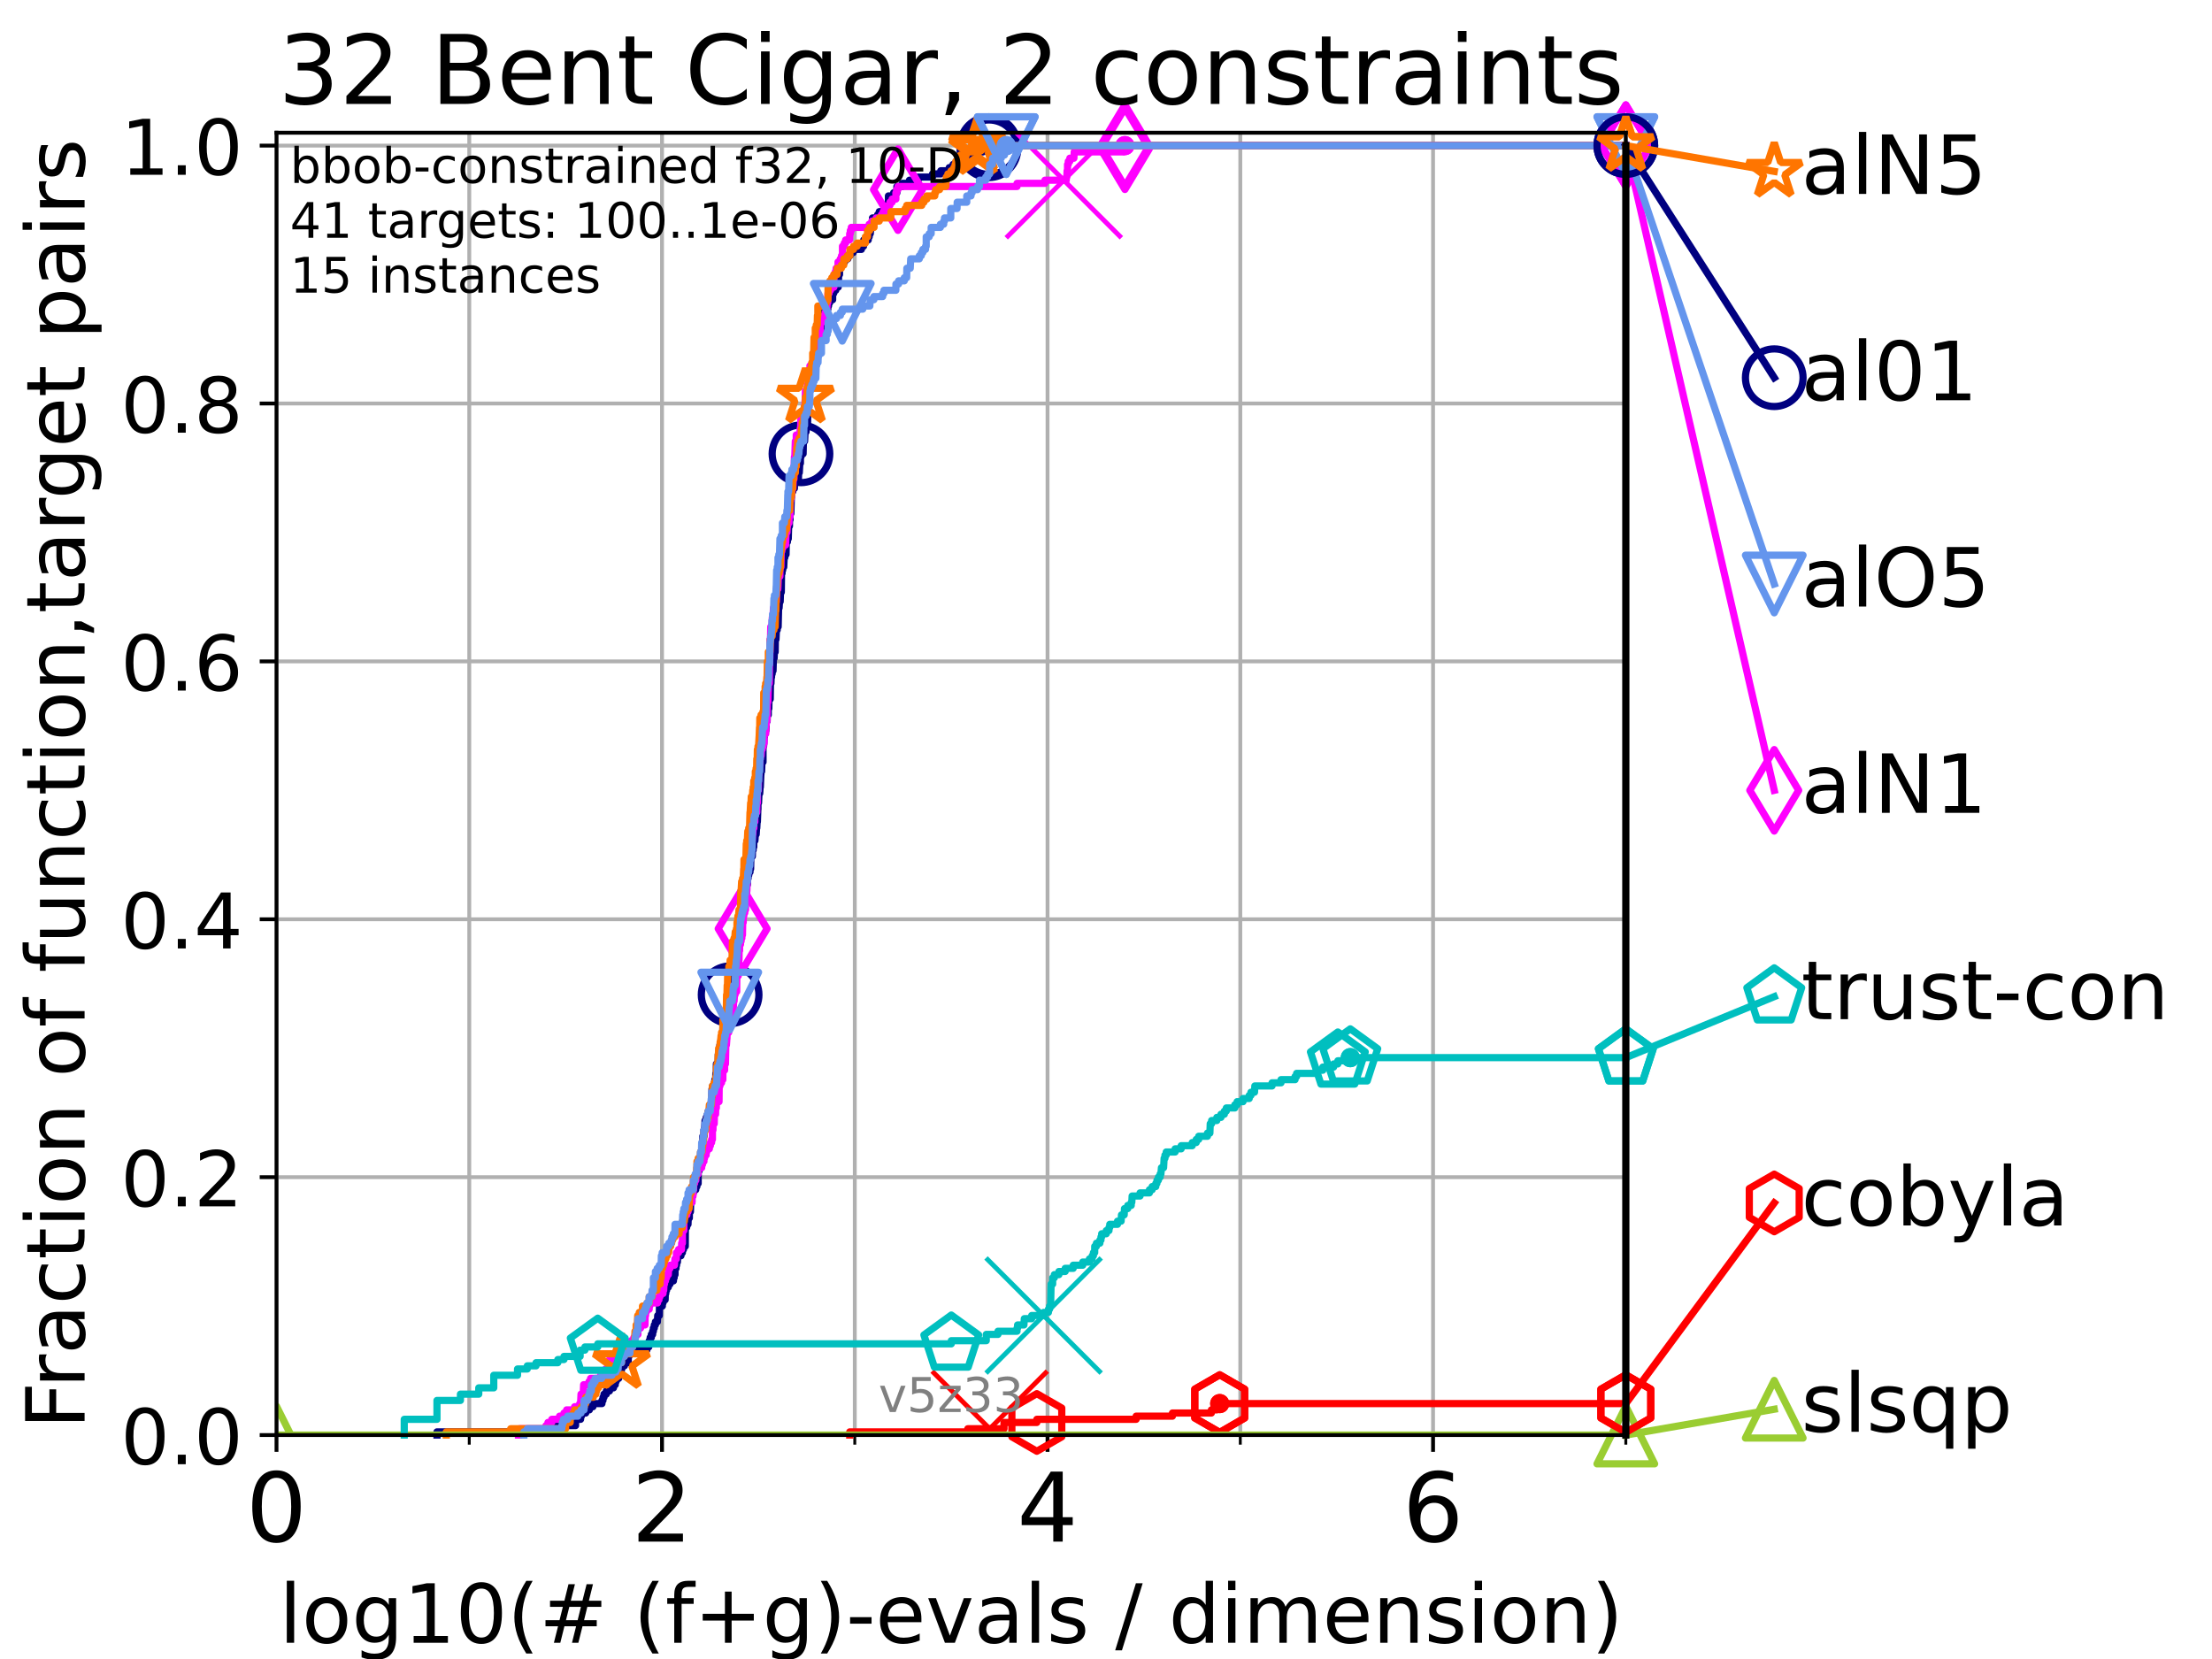 <?xml version="1.0" encoding="utf-8" standalone="no"?>
<!DOCTYPE svg PUBLIC "-//W3C//DTD SVG 1.1//EN"
  "http://www.w3.org/Graphics/SVG/1.1/DTD/svg11.dtd">
<!-- Created with matplotlib (https://matplotlib.org/) -->
<svg height="345.6pt" version="1.1" viewBox="0 0 460.8 345.6" width="460.8pt" xmlns="http://www.w3.org/2000/svg" xmlns:xlink="http://www.w3.org/1999/xlink">
 <defs>
  <style type="text/css">*{stroke-linecap:butt;stroke-linejoin:round;}</style>
 </defs>
 <g id="figure_1">
  <g id="patch_1">
   <path d="M 0 345.6 
L 460.8 345.6 
L 460.8 0 
L 0 0 
z
" style="fill:#ffffff;"/>
  </g>
  <g id="axes_1">
   <g id="patch_2">
    <path d="M 57.6 298.944 
L 338.688 298.944 
L 338.688 27.648 
L 57.6 27.648 
z
" style="fill:#ffffff;"/>
   </g>
   <g id="matplotlib.axis_1">
    <g id="xtick_1">
     <g id="line2d_1">
      <path clip-path="url(#p7ff66a6ef9)" d="M 57.6 298.944 
L 57.6 27.648 
" style="fill:none;stroke:#b0b0b0;stroke-linecap:square;stroke-width:0.8;"/>
     </g>
     <g id="line2d_2">
      <defs>
       <path d="M 0 0 
L 0 3.5 
" id="mde90df06cb" style="stroke:#000000;stroke-width:0.8;"/>
      </defs>
      <g>
       <use style="stroke:#000000;stroke-width:0.8;" x="57.6" xlink:href="#mde90df06cb" y="298.944"/>
      </g>
     </g>
     <g id="text_1">
      <!-- 0 -->
      <g transform="translate(51.237 321.141)scale(0.2 -0.2)">
       <defs>
        <path d="M 31.781 66.406 
Q 24.172 66.406 20.328 58.906 
Q 16.5 51.422 16.5 36.375 
Q 16.5 21.391 20.328 13.891 
Q 24.172 6.391 31.781 6.391 
Q 39.453 6.391 43.281 13.891 
Q 47.125 21.391 47.125 36.375 
Q 47.125 51.422 43.281 58.906 
Q 39.453 66.406 31.781 66.406 
z
M 31.781 74.219 
Q 44.047 74.219 50.516 64.516 
Q 56.984 54.828 56.984 36.375 
Q 56.984 17.969 50.516 8.266 
Q 44.047 -1.422 31.781 -1.422 
Q 19.531 -1.422 13.062 8.266 
Q 6.594 17.969 6.594 36.375 
Q 6.594 54.828 13.062 64.516 
Q 19.531 74.219 31.781 74.219 
z
" id="DejaVuSans-48"/>
       </defs>
       <use xlink:href="#DejaVuSans-48"/>
      </g>
     </g>
    </g>
    <g id="xtick_2">
     <g id="line2d_3">
      <path clip-path="url(#p7ff66a6ef9)" d="M 137.911 298.944 
L 137.911 27.648 
" style="fill:none;stroke:#b0b0b0;stroke-linecap:square;stroke-width:0.8;"/>
     </g>
     <g id="line2d_4">
      <g>
       <use style="stroke:#000000;stroke-width:0.8;" x="137.911" xlink:href="#mde90df06cb" y="298.944"/>
      </g>
     </g>
     <g id="text_2">
      <!-- 2 -->
      <g transform="translate(131.548 321.141)scale(0.2 -0.2)">
       <defs>
        <path d="M 19.188 8.297 
L 53.609 8.297 
L 53.609 0 
L 7.328 0 
L 7.328 8.297 
Q 12.938 14.109 22.625 23.891 
Q 32.328 33.688 34.812 36.531 
Q 39.547 41.844 41.422 45.531 
Q 43.312 49.219 43.312 52.781 
Q 43.312 58.594 39.234 62.25 
Q 35.156 65.922 28.609 65.922 
Q 23.969 65.922 18.812 64.312 
Q 13.672 62.703 7.812 59.422 
L 7.812 69.391 
Q 13.766 71.781 18.938 73 
Q 24.125 74.219 28.422 74.219 
Q 39.75 74.219 46.484 68.547 
Q 53.219 62.891 53.219 53.422 
Q 53.219 48.922 51.531 44.891 
Q 49.859 40.875 45.406 35.406 
Q 44.188 33.984 37.641 27.219 
Q 31.109 20.453 19.188 8.297 
z
" id="DejaVuSans-50"/>
       </defs>
       <use xlink:href="#DejaVuSans-50"/>
      </g>
     </g>
    </g>
    <g id="xtick_3">
     <g id="line2d_5">
      <path clip-path="url(#p7ff66a6ef9)" d="M 218.222 298.944 
L 218.222 27.648 
" style="fill:none;stroke:#b0b0b0;stroke-linecap:square;stroke-width:0.8;"/>
     </g>
     <g id="line2d_6">
      <g>
       <use style="stroke:#000000;stroke-width:0.8;" x="218.222" xlink:href="#mde90df06cb" y="298.944"/>
      </g>
     </g>
     <g id="text_3">
      <!-- 4 -->
      <g transform="translate(211.859 321.141)scale(0.2 -0.2)">
       <defs>
        <path d="M 37.797 64.312 
L 12.891 25.391 
L 37.797 25.391 
z
M 35.203 72.906 
L 47.609 72.906 
L 47.609 25.391 
L 58.016 25.391 
L 58.016 17.188 
L 47.609 17.188 
L 47.609 0 
L 37.797 0 
L 37.797 17.188 
L 4.891 17.188 
L 4.891 26.703 
z
" id="DejaVuSans-52"/>
       </defs>
       <use xlink:href="#DejaVuSans-52"/>
      </g>
     </g>
    </g>
    <g id="xtick_4">
     <g id="line2d_7">
      <path clip-path="url(#p7ff66a6ef9)" d="M 298.533 298.944 
L 298.533 27.648 
" style="fill:none;stroke:#b0b0b0;stroke-linecap:square;stroke-width:0.8;"/>
     </g>
     <g id="line2d_8">
      <g>
       <use style="stroke:#000000;stroke-width:0.8;" x="298.533" xlink:href="#mde90df06cb" y="298.944"/>
      </g>
     </g>
     <g id="text_4">
      <!-- 6 -->
      <g transform="translate(292.17 321.141)scale(0.2 -0.2)">
       <defs>
        <path d="M 33.016 40.375 
Q 26.375 40.375 22.484 35.828 
Q 18.609 31.297 18.609 23.391 
Q 18.609 15.531 22.484 10.953 
Q 26.375 6.391 33.016 6.391 
Q 39.656 6.391 43.531 10.953 
Q 47.406 15.531 47.406 23.391 
Q 47.406 31.297 43.531 35.828 
Q 39.656 40.375 33.016 40.375 
z
M 52.594 71.297 
L 52.594 62.312 
Q 48.875 64.062 45.094 64.984 
Q 41.312 65.922 37.594 65.922 
Q 27.828 65.922 22.672 59.328 
Q 17.531 52.734 16.797 39.406 
Q 19.672 43.656 24.016 45.922 
Q 28.375 48.188 33.594 48.188 
Q 44.578 48.188 50.953 41.516 
Q 57.328 34.859 57.328 23.391 
Q 57.328 12.156 50.688 5.359 
Q 44.047 -1.422 33.016 -1.422 
Q 20.359 -1.422 13.672 8.266 
Q 6.984 17.969 6.984 36.375 
Q 6.984 53.656 15.188 63.938 
Q 23.391 74.219 37.203 74.219 
Q 40.922 74.219 44.703 73.484 
Q 48.484 72.75 52.594 71.297 
z
" id="DejaVuSans-54"/>
       </defs>
       <use xlink:href="#DejaVuSans-54"/>
      </g>
     </g>
    </g>
    <g id="xtick_5">
     <g id="line2d_9">
      <path clip-path="url(#p7ff66a6ef9)" d="M 97.755 298.944 
L 97.755 27.648 
" style="fill:none;stroke:#b0b0b0;stroke-linecap:square;stroke-width:0.8;"/>
     </g>
     <g id="line2d_10">
      <defs>
       <path d="M 0 0 
L 0 2 
" id="m91d9a9c8c0" style="stroke:#000000;stroke-width:0.6;"/>
      </defs>
      <g>
       <use style="stroke:#000000;stroke-width:0.6;" x="97.755" xlink:href="#m91d9a9c8c0" y="298.944"/>
      </g>
     </g>
    </g>
    <g id="xtick_6">
     <g id="line2d_11">
      <path clip-path="url(#p7ff66a6ef9)" d="M 178.066 298.944 
L 178.066 27.648 
" style="fill:none;stroke:#b0b0b0;stroke-linecap:square;stroke-width:0.8;"/>
     </g>
     <g id="line2d_12">
      <g>
       <use style="stroke:#000000;stroke-width:0.6;" x="178.066" xlink:href="#m91d9a9c8c0" y="298.944"/>
      </g>
     </g>
    </g>
    <g id="xtick_7">
     <g id="line2d_13">
      <path clip-path="url(#p7ff66a6ef9)" d="M 258.377 298.944 
L 258.377 27.648 
" style="fill:none;stroke:#b0b0b0;stroke-linecap:square;stroke-width:0.8;"/>
     </g>
     <g id="line2d_14">
      <g>
       <use style="stroke:#000000;stroke-width:0.6;" x="258.377" xlink:href="#m91d9a9c8c0" y="298.944"/>
      </g>
     </g>
    </g>
    <g id="xtick_8">
     <g id="line2d_15">
      <path clip-path="url(#p7ff66a6ef9)" d="M 338.688 298.944 
L 338.688 27.648 
" style="fill:none;stroke:#b0b0b0;stroke-linecap:square;stroke-width:0.8;"/>
     </g>
     <g id="line2d_16">
      <g>
       <use style="stroke:#000000;stroke-width:0.6;" x="338.688" xlink:href="#m91d9a9c8c0" y="298.944"/>
      </g>
     </g>
    </g>
    <g id="text_5">
     <!-- log10(# (f+g)-evals / dimension) -->
     <g transform="translate(58.145 342.218)scale(0.17 -0.17)">
      <defs>
       <path d="M 9.422 75.984 
L 18.406 75.984 
L 18.406 0 
L 9.422 0 
z
" id="DejaVuSans-108"/>
       <path d="M 30.609 48.391 
Q 23.391 48.391 19.188 42.75 
Q 14.984 37.109 14.984 27.297 
Q 14.984 17.484 19.156 11.844 
Q 23.344 6.203 30.609 6.203 
Q 37.797 6.203 41.984 11.859 
Q 46.188 17.531 46.188 27.297 
Q 46.188 37.016 41.984 42.703 
Q 37.797 48.391 30.609 48.391 
z
M 30.609 56 
Q 42.328 56 49.016 48.375 
Q 55.719 40.766 55.719 27.297 
Q 55.719 13.875 49.016 6.219 
Q 42.328 -1.422 30.609 -1.422 
Q 18.844 -1.422 12.172 6.219 
Q 5.516 13.875 5.516 27.297 
Q 5.516 40.766 12.172 48.375 
Q 18.844 56 30.609 56 
z
" id="DejaVuSans-111"/>
       <path d="M 45.406 27.984 
Q 45.406 37.75 41.375 43.109 
Q 37.359 48.484 30.078 48.484 
Q 22.859 48.484 18.828 43.109 
Q 14.797 37.75 14.797 27.984 
Q 14.797 18.266 18.828 12.891 
Q 22.859 7.516 30.078 7.516 
Q 37.359 7.516 41.375 12.891 
Q 45.406 18.266 45.406 27.984 
z
M 54.391 6.781 
Q 54.391 -7.172 48.188 -13.984 
Q 42 -20.797 29.203 -20.797 
Q 24.469 -20.797 20.266 -20.094 
Q 16.062 -19.391 12.109 -17.922 
L 12.109 -9.188 
Q 16.062 -11.328 19.922 -12.344 
Q 23.781 -13.375 27.781 -13.375 
Q 36.625 -13.375 41.016 -8.766 
Q 45.406 -4.156 45.406 5.172 
L 45.406 9.625 
Q 42.625 4.781 38.281 2.391 
Q 33.938 0 27.875 0 
Q 17.828 0 11.672 7.656 
Q 5.516 15.328 5.516 27.984 
Q 5.516 40.672 11.672 48.328 
Q 17.828 56 27.875 56 
Q 33.938 56 38.281 53.609 
Q 42.625 51.219 45.406 46.391 
L 45.406 54.688 
L 54.391 54.688 
z
" id="DejaVuSans-103"/>
       <path d="M 12.406 8.297 
L 28.516 8.297 
L 28.516 63.922 
L 10.984 60.406 
L 10.984 69.391 
L 28.422 72.906 
L 38.281 72.906 
L 38.281 8.297 
L 54.391 8.297 
L 54.391 0 
L 12.406 0 
z
" id="DejaVuSans-49"/>
       <path d="M 31 75.875 
Q 24.469 64.656 21.281 53.656 
Q 18.109 42.672 18.109 31.391 
Q 18.109 20.125 21.312 9.062 
Q 24.516 -2 31 -13.188 
L 23.188 -13.188 
Q 15.875 -1.703 12.234 9.375 
Q 8.594 20.453 8.594 31.391 
Q 8.594 42.281 12.203 53.312 
Q 15.828 64.359 23.188 75.875 
z
" id="DejaVuSans-40"/>
       <path d="M 51.125 44 
L 36.922 44 
L 32.812 27.688 
L 47.125 27.688 
z
M 43.797 71.781 
L 38.719 51.516 
L 52.984 51.516 
L 58.109 71.781 
L 65.922 71.781 
L 60.891 51.516 
L 76.125 51.516 
L 76.125 44 
L 58.984 44 
L 54.984 27.688 
L 70.516 27.688 
L 70.516 20.219 
L 53.078 20.219 
L 48 0 
L 40.188 0 
L 45.219 20.219 
L 30.906 20.219 
L 25.875 0 
L 18.016 0 
L 23.094 20.219 
L 7.719 20.219 
L 7.719 27.688 
L 24.906 27.688 
L 29 44 
L 13.281 44 
L 13.281 51.516 
L 30.906 51.516 
L 35.891 71.781 
z
" id="DejaVuSans-35"/>
       <path id="DejaVuSans-32"/>
       <path d="M 37.109 75.984 
L 37.109 68.5 
L 28.516 68.5 
Q 23.688 68.5 21.797 66.547 
Q 19.922 64.594 19.922 59.516 
L 19.922 54.688 
L 34.719 54.688 
L 34.719 47.703 
L 19.922 47.703 
L 19.922 0 
L 10.891 0 
L 10.891 47.703 
L 2.297 47.703 
L 2.297 54.688 
L 10.891 54.688 
L 10.891 58.5 
Q 10.891 67.625 15.141 71.797 
Q 19.391 75.984 28.609 75.984 
z
" id="DejaVuSans-102"/>
       <path d="M 46 62.703 
L 46 35.5 
L 73.188 35.5 
L 73.188 27.203 
L 46 27.203 
L 46 0 
L 37.797 0 
L 37.797 27.203 
L 10.594 27.203 
L 10.594 35.5 
L 37.797 35.5 
L 37.797 62.703 
z
" id="DejaVuSans-43"/>
       <path d="M 8.016 75.875 
L 15.828 75.875 
Q 23.141 64.359 26.781 53.312 
Q 30.422 42.281 30.422 31.391 
Q 30.422 20.453 26.781 9.375 
Q 23.141 -1.703 15.828 -13.188 
L 8.016 -13.188 
Q 14.5 -2 17.703 9.062 
Q 20.906 20.125 20.906 31.391 
Q 20.906 42.672 17.703 53.656 
Q 14.5 64.656 8.016 75.875 
z
" id="DejaVuSans-41"/>
       <path d="M 4.891 31.391 
L 31.203 31.391 
L 31.203 23.391 
L 4.891 23.391 
z
" id="DejaVuSans-45"/>
       <path d="M 56.203 29.594 
L 56.203 25.203 
L 14.891 25.203 
Q 15.484 15.922 20.484 11.062 
Q 25.484 6.203 34.422 6.203 
Q 39.594 6.203 44.453 7.469 
Q 49.312 8.734 54.109 11.281 
L 54.109 2.781 
Q 49.266 0.734 44.188 -0.344 
Q 39.109 -1.422 33.891 -1.422 
Q 20.797 -1.422 13.156 6.188 
Q 5.516 13.812 5.516 26.812 
Q 5.516 40.234 12.766 48.109 
Q 20.016 56 32.328 56 
Q 43.359 56 49.781 48.891 
Q 56.203 41.797 56.203 29.594 
z
M 47.219 32.234 
Q 47.125 39.594 43.094 43.984 
Q 39.062 48.391 32.422 48.391 
Q 24.906 48.391 20.391 44.141 
Q 15.875 39.891 15.188 32.172 
z
" id="DejaVuSans-101"/>
       <path d="M 2.984 54.688 
L 12.5 54.688 
L 29.594 8.797 
L 46.688 54.688 
L 56.203 54.688 
L 35.688 0 
L 23.484 0 
z
" id="DejaVuSans-118"/>
       <path d="M 34.281 27.484 
Q 23.391 27.484 19.188 25 
Q 14.984 22.516 14.984 16.5 
Q 14.984 11.719 18.141 8.906 
Q 21.297 6.109 26.703 6.109 
Q 34.188 6.109 38.703 11.406 
Q 43.219 16.703 43.219 25.484 
L 43.219 27.484 
z
M 52.203 31.203 
L 52.203 0 
L 43.219 0 
L 43.219 8.297 
Q 40.141 3.328 35.547 0.953 
Q 30.953 -1.422 24.312 -1.422 
Q 15.922 -1.422 10.953 3.297 
Q 6 8.016 6 15.922 
Q 6 25.141 12.172 29.828 
Q 18.359 34.516 30.609 34.516 
L 43.219 34.516 
L 43.219 35.406 
Q 43.219 41.609 39.141 45 
Q 35.062 48.391 27.688 48.391 
Q 23 48.391 18.547 47.266 
Q 14.109 46.141 10.016 43.891 
L 10.016 52.203 
Q 14.938 54.109 19.578 55.047 
Q 24.219 56 28.609 56 
Q 40.484 56 46.344 49.844 
Q 52.203 43.703 52.203 31.203 
z
" id="DejaVuSans-97"/>
       <path d="M 44.281 53.078 
L 44.281 44.578 
Q 40.484 46.531 36.375 47.5 
Q 32.281 48.484 27.875 48.484 
Q 21.188 48.484 17.844 46.438 
Q 14.5 44.391 14.5 40.281 
Q 14.5 37.156 16.891 35.375 
Q 19.281 33.594 26.516 31.984 
L 29.594 31.297 
Q 39.156 29.25 43.188 25.516 
Q 47.219 21.781 47.219 15.094 
Q 47.219 7.469 41.188 3.016 
Q 35.156 -1.422 24.609 -1.422 
Q 20.219 -1.422 15.453 -0.562 
Q 10.688 0.297 5.422 2 
L 5.422 11.281 
Q 10.406 8.688 15.234 7.391 
Q 20.062 6.109 24.812 6.109 
Q 31.156 6.109 34.562 8.281 
Q 37.984 10.453 37.984 14.406 
Q 37.984 18.062 35.516 20.016 
Q 33.062 21.969 24.703 23.781 
L 21.578 24.516 
Q 13.234 26.266 9.516 29.906 
Q 5.812 33.547 5.812 39.891 
Q 5.812 47.609 11.281 51.797 
Q 16.75 56 26.812 56 
Q 31.781 56 36.172 55.266 
Q 40.578 54.547 44.281 53.078 
z
" id="DejaVuSans-115"/>
       <path d="M 25.391 72.906 
L 33.688 72.906 
L 8.297 -9.281 
L 0 -9.281 
z
" id="DejaVuSans-47"/>
       <path d="M 45.406 46.391 
L 45.406 75.984 
L 54.391 75.984 
L 54.391 0 
L 45.406 0 
L 45.406 8.203 
Q 42.578 3.328 38.25 0.953 
Q 33.938 -1.422 27.875 -1.422 
Q 17.969 -1.422 11.734 6.484 
Q 5.516 14.406 5.516 27.297 
Q 5.516 40.188 11.734 48.094 
Q 17.969 56 27.875 56 
Q 33.938 56 38.25 53.625 
Q 42.578 51.266 45.406 46.391 
z
M 14.797 27.297 
Q 14.797 17.391 18.875 11.75 
Q 22.953 6.109 30.078 6.109 
Q 37.203 6.109 41.297 11.75 
Q 45.406 17.391 45.406 27.297 
Q 45.406 37.203 41.297 42.844 
Q 37.203 48.484 30.078 48.484 
Q 22.953 48.484 18.875 42.844 
Q 14.797 37.203 14.797 27.297 
z
" id="DejaVuSans-100"/>
       <path d="M 9.422 54.688 
L 18.406 54.688 
L 18.406 0 
L 9.422 0 
z
M 9.422 75.984 
L 18.406 75.984 
L 18.406 64.594 
L 9.422 64.594 
z
" id="DejaVuSans-105"/>
       <path d="M 52 44.188 
Q 55.375 50.25 60.062 53.125 
Q 64.75 56 71.094 56 
Q 79.641 56 84.281 50.016 
Q 88.922 44.047 88.922 33.016 
L 88.922 0 
L 79.891 0 
L 79.891 32.719 
Q 79.891 40.578 77.094 44.375 
Q 74.312 48.188 68.609 48.188 
Q 61.625 48.188 57.562 43.547 
Q 53.516 38.922 53.516 30.906 
L 53.516 0 
L 44.484 0 
L 44.484 32.719 
Q 44.484 40.625 41.703 44.406 
Q 38.922 48.188 33.109 48.188 
Q 26.219 48.188 22.156 43.531 
Q 18.109 38.875 18.109 30.906 
L 18.109 0 
L 9.078 0 
L 9.078 54.688 
L 18.109 54.688 
L 18.109 46.188 
Q 21.188 51.219 25.484 53.609 
Q 29.781 56 35.688 56 
Q 41.656 56 45.828 52.969 
Q 50 49.953 52 44.188 
z
" id="DejaVuSans-109"/>
       <path d="M 54.891 33.016 
L 54.891 0 
L 45.906 0 
L 45.906 32.719 
Q 45.906 40.484 42.875 44.328 
Q 39.844 48.188 33.797 48.188 
Q 26.516 48.188 22.312 43.547 
Q 18.109 38.922 18.109 30.906 
L 18.109 0 
L 9.078 0 
L 9.078 54.688 
L 18.109 54.688 
L 18.109 46.188 
Q 21.344 51.125 25.703 53.562 
Q 30.078 56 35.797 56 
Q 45.219 56 50.047 50.172 
Q 54.891 44.344 54.891 33.016 
z
" id="DejaVuSans-110"/>
      </defs>
      <use xlink:href="#DejaVuSans-108"/>
      <use x="27.783" xlink:href="#DejaVuSans-111"/>
      <use x="88.965" xlink:href="#DejaVuSans-103"/>
      <use x="152.441" xlink:href="#DejaVuSans-49"/>
      <use x="216.064" xlink:href="#DejaVuSans-48"/>
      <use x="279.688" xlink:href="#DejaVuSans-40"/>
      <use x="318.701" xlink:href="#DejaVuSans-35"/>
      <use x="402.49" xlink:href="#DejaVuSans-32"/>
      <use x="434.277" xlink:href="#DejaVuSans-40"/>
      <use x="473.291" xlink:href="#DejaVuSans-102"/>
      <use x="508.496" xlink:href="#DejaVuSans-43"/>
      <use x="592.285" xlink:href="#DejaVuSans-103"/>
      <use x="655.762" xlink:href="#DejaVuSans-41"/>
      <use x="694.775" xlink:href="#DejaVuSans-45"/>
      <use x="730.859" xlink:href="#DejaVuSans-101"/>
      <use x="792.383" xlink:href="#DejaVuSans-118"/>
      <use x="851.562" xlink:href="#DejaVuSans-97"/>
      <use x="912.842" xlink:href="#DejaVuSans-108"/>
      <use x="940.625" xlink:href="#DejaVuSans-115"/>
      <use x="992.725" xlink:href="#DejaVuSans-32"/>
      <use x="1024.512" xlink:href="#DejaVuSans-47"/>
      <use x="1058.203" xlink:href="#DejaVuSans-32"/>
      <use x="1089.99" xlink:href="#DejaVuSans-100"/>
      <use x="1153.467" xlink:href="#DejaVuSans-105"/>
      <use x="1181.25" xlink:href="#DejaVuSans-109"/>
      <use x="1278.662" xlink:href="#DejaVuSans-101"/>
      <use x="1340.186" xlink:href="#DejaVuSans-110"/>
      <use x="1403.564" xlink:href="#DejaVuSans-115"/>
      <use x="1455.664" xlink:href="#DejaVuSans-105"/>
      <use x="1483.447" xlink:href="#DejaVuSans-111"/>
      <use x="1544.629" xlink:href="#DejaVuSans-110"/>
      <use x="1608.008" xlink:href="#DejaVuSans-41"/>
     </g>
    </g>
   </g>
   <g id="matplotlib.axis_2">
    <g id="ytick_1">
     <g id="line2d_17">
      <path clip-path="url(#p7ff66a6ef9)" d="M 57.6 298.944 
L 338.688 298.944 
" style="fill:none;stroke:#b0b0b0;stroke-linecap:square;stroke-width:0.8;"/>
     </g>
     <g id="line2d_18">
      <defs>
       <path d="M 0 0 
L -3.5 0 
" id="m2a52acd1bc" style="stroke:#000000;stroke-width:0.8;"/>
      </defs>
      <g>
       <use style="stroke:#000000;stroke-width:0.8;" x="57.6" xlink:href="#m2a52acd1bc" y="298.944"/>
      </g>
     </g>
     <g id="text_6">
      <!-- 0.0 -->
      <g transform="translate(25.155 305.023)scale(0.16 -0.16)">
       <defs>
        <path d="M 10.688 12.406 
L 21 12.406 
L 21 0 
L 10.688 0 
z
" id="DejaVuSans-46"/>
       </defs>
       <use xlink:href="#DejaVuSans-48"/>
       <use x="63.623" xlink:href="#DejaVuSans-46"/>
       <use x="95.41" xlink:href="#DejaVuSans-48"/>
      </g>
     </g>
    </g>
    <g id="ytick_2">
     <g id="line2d_19">
      <path clip-path="url(#p7ff66a6ef9)" d="M 57.6 245.222 
L 338.688 245.222 
" style="fill:none;stroke:#b0b0b0;stroke-linecap:square;stroke-width:0.8;"/>
     </g>
     <g id="line2d_20">
      <g>
       <use style="stroke:#000000;stroke-width:0.8;" x="57.6" xlink:href="#m2a52acd1bc" y="245.222"/>
      </g>
     </g>
     <g id="text_7">
      <!-- 0.2 -->
      <g transform="translate(25.155 251.301)scale(0.16 -0.16)">
       <use xlink:href="#DejaVuSans-48"/>
       <use x="63.623" xlink:href="#DejaVuSans-46"/>
       <use x="95.41" xlink:href="#DejaVuSans-50"/>
      </g>
     </g>
    </g>
    <g id="ytick_3">
     <g id="line2d_21">
      <path clip-path="url(#p7ff66a6ef9)" d="M 57.6 191.5 
L 338.688 191.5 
" style="fill:none;stroke:#b0b0b0;stroke-linecap:square;stroke-width:0.8;"/>
     </g>
     <g id="line2d_22">
      <g>
       <use style="stroke:#000000;stroke-width:0.8;" x="57.6" xlink:href="#m2a52acd1bc" y="191.5"/>
      </g>
     </g>
     <g id="text_8">
      <!-- 0.4 -->
      <g transform="translate(25.155 197.579)scale(0.16 -0.16)">
       <use xlink:href="#DejaVuSans-48"/>
       <use x="63.623" xlink:href="#DejaVuSans-46"/>
       <use x="95.41" xlink:href="#DejaVuSans-52"/>
      </g>
     </g>
    </g>
    <g id="ytick_4">
     <g id="line2d_23">
      <path clip-path="url(#p7ff66a6ef9)" d="M 57.6 137.778 
L 338.688 137.778 
" style="fill:none;stroke:#b0b0b0;stroke-linecap:square;stroke-width:0.8;"/>
     </g>
     <g id="line2d_24">
      <g>
       <use style="stroke:#000000;stroke-width:0.8;" x="57.6" xlink:href="#m2a52acd1bc" y="137.778"/>
      </g>
     </g>
     <g id="text_9">
      <!-- 0.6 -->
      <g transform="translate(25.155 143.857)scale(0.16 -0.16)">
       <use xlink:href="#DejaVuSans-48"/>
       <use x="63.623" xlink:href="#DejaVuSans-46"/>
       <use x="95.41" xlink:href="#DejaVuSans-54"/>
      </g>
     </g>
    </g>
    <g id="ytick_5">
     <g id="line2d_25">
      <path clip-path="url(#p7ff66a6ef9)" d="M 57.6 84.056 
L 338.688 84.056 
" style="fill:none;stroke:#b0b0b0;stroke-linecap:square;stroke-width:0.8;"/>
     </g>
     <g id="line2d_26">
      <g>
       <use style="stroke:#000000;stroke-width:0.8;" x="57.6" xlink:href="#m2a52acd1bc" y="84.056"/>
      </g>
     </g>
     <g id="text_10">
      <!-- 0.8 -->
      <g transform="translate(25.155 90.135)scale(0.16 -0.16)">
       <defs>
        <path d="M 31.781 34.625 
Q 24.75 34.625 20.719 30.859 
Q 16.703 27.094 16.703 20.516 
Q 16.703 13.922 20.719 10.156 
Q 24.75 6.391 31.781 6.391 
Q 38.812 6.391 42.859 10.172 
Q 46.922 13.969 46.922 20.516 
Q 46.922 27.094 42.891 30.859 
Q 38.875 34.625 31.781 34.625 
z
M 21.922 38.812 
Q 15.578 40.375 12.031 44.719 
Q 8.5 49.078 8.5 55.328 
Q 8.5 64.062 14.719 69.141 
Q 20.953 74.219 31.781 74.219 
Q 42.672 74.219 48.875 69.141 
Q 55.078 64.062 55.078 55.328 
Q 55.078 49.078 51.531 44.719 
Q 48 40.375 41.703 38.812 
Q 48.828 37.156 52.797 32.312 
Q 56.781 27.484 56.781 20.516 
Q 56.781 9.906 50.312 4.234 
Q 43.844 -1.422 31.781 -1.422 
Q 19.734 -1.422 13.25 4.234 
Q 6.781 9.906 6.781 20.516 
Q 6.781 27.484 10.781 32.312 
Q 14.797 37.156 21.922 38.812 
z
M 18.312 54.391 
Q 18.312 48.734 21.844 45.562 
Q 25.391 42.391 31.781 42.391 
Q 38.141 42.391 41.719 45.562 
Q 45.312 48.734 45.312 54.391 
Q 45.312 60.062 41.719 63.234 
Q 38.141 66.406 31.781 66.406 
Q 25.391 66.406 21.844 63.234 
Q 18.312 60.062 18.312 54.391 
z
" id="DejaVuSans-56"/>
       </defs>
       <use xlink:href="#DejaVuSans-48"/>
       <use x="63.623" xlink:href="#DejaVuSans-46"/>
       <use x="95.41" xlink:href="#DejaVuSans-56"/>
      </g>
     </g>
    </g>
    <g id="ytick_6">
     <g id="line2d_27">
      <path clip-path="url(#p7ff66a6ef9)" d="M 57.6 30.334 
L 338.688 30.334 
" style="fill:none;stroke:#b0b0b0;stroke-linecap:square;stroke-width:0.8;"/>
     </g>
     <g id="line2d_28">
      <g>
       <use style="stroke:#000000;stroke-width:0.8;" x="57.6" xlink:href="#m2a52acd1bc" y="30.334"/>
      </g>
     </g>
     <g id="text_11">
      <!-- 1.0 -->
      <g transform="translate(25.155 36.413)scale(0.16 -0.16)">
       <use xlink:href="#DejaVuSans-49"/>
       <use x="63.623" xlink:href="#DejaVuSans-46"/>
       <use x="95.41" xlink:href="#DejaVuSans-48"/>
      </g>
     </g>
    </g>
    <g id="text_12">
     <!-- Fraction of function,target pairs -->
     <g transform="translate(17.62 297.681)rotate(-90)scale(0.17 -0.17)">
      <defs>
       <path d="M 9.812 72.906 
L 51.703 72.906 
L 51.703 64.594 
L 19.672 64.594 
L 19.672 43.109 
L 48.578 43.109 
L 48.578 34.812 
L 19.672 34.812 
L 19.672 0 
L 9.812 0 
z
" id="DejaVuSans-70"/>
       <path d="M 41.109 46.297 
Q 39.594 47.172 37.812 47.578 
Q 36.031 48 33.891 48 
Q 26.266 48 22.188 43.047 
Q 18.109 38.094 18.109 28.812 
L 18.109 0 
L 9.078 0 
L 9.078 54.688 
L 18.109 54.688 
L 18.109 46.188 
Q 20.953 51.172 25.484 53.578 
Q 30.031 56 36.531 56 
Q 37.453 56 38.578 55.875 
Q 39.703 55.766 41.062 55.516 
z
" id="DejaVuSans-114"/>
       <path d="M 48.781 52.594 
L 48.781 44.188 
Q 44.969 46.297 41.141 47.344 
Q 37.312 48.391 33.406 48.391 
Q 24.656 48.391 19.812 42.844 
Q 14.984 37.312 14.984 27.297 
Q 14.984 17.281 19.812 11.734 
Q 24.656 6.203 33.406 6.203 
Q 37.312 6.203 41.141 7.25 
Q 44.969 8.297 48.781 10.406 
L 48.781 2.094 
Q 45.016 0.344 40.984 -0.531 
Q 36.969 -1.422 32.422 -1.422 
Q 20.062 -1.422 12.781 6.344 
Q 5.516 14.109 5.516 27.297 
Q 5.516 40.672 12.859 48.328 
Q 20.219 56 33.016 56 
Q 37.156 56 41.109 55.141 
Q 45.062 54.297 48.781 52.594 
z
" id="DejaVuSans-99"/>
       <path d="M 18.312 70.219 
L 18.312 54.688 
L 36.812 54.688 
L 36.812 47.703 
L 18.312 47.703 
L 18.312 18.016 
Q 18.312 11.328 20.141 9.422 
Q 21.969 7.516 27.594 7.516 
L 36.812 7.516 
L 36.812 0 
L 27.594 0 
Q 17.188 0 13.234 3.875 
Q 9.281 7.766 9.281 18.016 
L 9.281 47.703 
L 2.688 47.703 
L 2.688 54.688 
L 9.281 54.688 
L 9.281 70.219 
z
" id="DejaVuSans-116"/>
       <path d="M 8.5 21.578 
L 8.5 54.688 
L 17.484 54.688 
L 17.484 21.922 
Q 17.484 14.156 20.5 10.266 
Q 23.531 6.391 29.594 6.391 
Q 36.859 6.391 41.078 11.031 
Q 45.312 15.672 45.312 23.688 
L 45.312 54.688 
L 54.297 54.688 
L 54.297 0 
L 45.312 0 
L 45.312 8.406 
Q 42.047 3.422 37.719 1 
Q 33.406 -1.422 27.688 -1.422 
Q 18.266 -1.422 13.375 4.438 
Q 8.5 10.297 8.5 21.578 
z
M 31.109 56 
z
" id="DejaVuSans-117"/>
       <path d="M 11.719 12.406 
L 22.016 12.406 
L 22.016 4 
L 14.016 -11.625 
L 7.719 -11.625 
L 11.719 4 
z
" id="DejaVuSans-44"/>
       <path d="M 18.109 8.203 
L 18.109 -20.797 
L 9.078 -20.797 
L 9.078 54.688 
L 18.109 54.688 
L 18.109 46.391 
Q 20.953 51.266 25.266 53.625 
Q 29.594 56 35.594 56 
Q 45.562 56 51.781 48.094 
Q 58.016 40.188 58.016 27.297 
Q 58.016 14.406 51.781 6.484 
Q 45.562 -1.422 35.594 -1.422 
Q 29.594 -1.422 25.266 0.953 
Q 20.953 3.328 18.109 8.203 
z
M 48.688 27.297 
Q 48.688 37.203 44.609 42.844 
Q 40.531 48.484 33.406 48.484 
Q 26.266 48.484 22.188 42.844 
Q 18.109 37.203 18.109 27.297 
Q 18.109 17.391 22.188 11.75 
Q 26.266 6.109 33.406 6.109 
Q 40.531 6.109 44.609 11.75 
Q 48.688 17.391 48.688 27.297 
z
" id="DejaVuSans-112"/>
      </defs>
      <use xlink:href="#DejaVuSans-70"/>
      <use x="50.27" xlink:href="#DejaVuSans-114"/>
      <use x="91.383" xlink:href="#DejaVuSans-97"/>
      <use x="152.662" xlink:href="#DejaVuSans-99"/>
      <use x="207.643" xlink:href="#DejaVuSans-116"/>
      <use x="246.852" xlink:href="#DejaVuSans-105"/>
      <use x="274.635" xlink:href="#DejaVuSans-111"/>
      <use x="335.816" xlink:href="#DejaVuSans-110"/>
      <use x="399.195" xlink:href="#DejaVuSans-32"/>
      <use x="430.982" xlink:href="#DejaVuSans-111"/>
      <use x="492.164" xlink:href="#DejaVuSans-102"/>
      <use x="527.369" xlink:href="#DejaVuSans-32"/>
      <use x="559.156" xlink:href="#DejaVuSans-102"/>
      <use x="594.361" xlink:href="#DejaVuSans-117"/>
      <use x="657.74" xlink:href="#DejaVuSans-110"/>
      <use x="721.119" xlink:href="#DejaVuSans-99"/>
      <use x="776.1" xlink:href="#DejaVuSans-116"/>
      <use x="815.309" xlink:href="#DejaVuSans-105"/>
      <use x="843.092" xlink:href="#DejaVuSans-111"/>
      <use x="904.273" xlink:href="#DejaVuSans-110"/>
      <use x="967.652" xlink:href="#DejaVuSans-44"/>
      <use x="999.439" xlink:href="#DejaVuSans-116"/>
      <use x="1038.648" xlink:href="#DejaVuSans-97"/>
      <use x="1099.928" xlink:href="#DejaVuSans-114"/>
      <use x="1139.291" xlink:href="#DejaVuSans-103"/>
      <use x="1202.768" xlink:href="#DejaVuSans-101"/>
      <use x="1264.291" xlink:href="#DejaVuSans-116"/>
      <use x="1303.5" xlink:href="#DejaVuSans-32"/>
      <use x="1335.287" xlink:href="#DejaVuSans-112"/>
      <use x="1398.764" xlink:href="#DejaVuSans-97"/>
      <use x="1460.043" xlink:href="#DejaVuSans-105"/>
      <use x="1487.826" xlink:href="#DejaVuSans-114"/>
      <use x="1528.939" xlink:href="#DejaVuSans-115"/>
     </g>
    </g>
   </g>
   <g id="line2d_29">
    <defs>
     <path d="M 0 1.5 
C 0.398 1.5 0.779 1.342 1.061 1.061 
C 1.342 0.779 1.5 0.398 1.5 0 
C 1.5 -0.398 1.342 -0.779 1.061 -1.061 
C 0.779 -1.342 0.398 -1.5 0 -1.5 
C -0.398 -1.5 -0.779 -1.342 -1.061 -1.061 
C -1.342 -0.779 -1.5 -0.398 -1.5 0 
C -1.5 0.398 -1.342 0.779 -1.061 1.061 
C -0.779 1.342 -0.398 1.5 0 1.5 
z
" id="m4de349eccf" style="stroke:#000080;"/>
    </defs>
    <g>
     <use style="fill:#000080;stroke:#000080;" x="206.014" xlink:href="#m4de349eccf" y="30.334"/>
     <use style="fill:#000080;stroke:#000080;" x="206.014" xlink:href="#m4de349eccf" y="30.334"/>
    </g>
   </g>
   <g id="line2d_30">
    <path d="M 91.03 298.944 
L 91.03 298.289 
L 113.595 298.289 
L 113.595 297.634 
L 116.081 297.634 
L 116.081 296.979 
L 119.899 296.979 
L 119.899 295.668 
L 120.945 295.668 
L 120.945 295.013 
L 121.128 295.013 
L 121.128 294.358 
L 122.018 294.358 
L 122.018 293.703 
L 122.782 293.703 
L 122.782 293.048 
L 123.514 293.048 
L 123.514 292.393 
L 125.399 292.393 
L 125.399 291.737 
L 125.612 291.737 
L 125.612 291.082 
L 125.823 291.082 
L 125.823 290.427 
L 126.304 290.427 
L 126.304 289.772 
L 126.97 289.772 
L 126.97 289.117 
L 127.799 289.117 
L 127.799 288.462 
L 128.169 288.462 
L 128.169 287.807 
L 128.351 287.807 
L 128.351 287.151 
L 128.886 287.151 
L 128.886 286.496 
L 129.176 286.496 
L 129.176 285.841 
L 129.405 285.841 
L 129.405 285.186 
L 129.518 285.186 
L 129.518 284.531 
L 130.073 284.531 
L 130.073 283.876 
L 130.875 283.876 
L 130.875 282.565 
L 131.031 282.565 
L 131.031 281.91 
L 132.801 281.91 
L 132.801 281.255 
L 134.745 281.255 
L 134.745 280.6 
L 135.159 280.6 
L 135.24 279.29 
L 135.442 279.29 
L 135.442 278.634 
L 135.682 278.634 
L 135.682 277.979 
L 135.957 277.979 
L 135.957 277.324 
L 136.112 277.324 
L 136.112 276.669 
L 136.304 276.669 
L 136.304 276.014 
L 136.532 276.014 
L 136.532 275.359 
L 136.943 275.359 
L 137.016 274.048 
L 137.344 274.048 
L 137.38 272.083 
L 137.98 272.083 
L 137.98 271.428 
L 138.119 271.428 
L 138.119 270.773 
L 138.561 270.773 
L 138.595 269.462 
L 138.695 269.462 
L 138.695 268.807 
L 138.861 268.807 
L 138.861 268.152 
L 139.221 268.152 
L 139.221 267.497 
L 139.573 267.497 
L 139.573 266.842 
L 140.287 266.842 
L 140.287 266.187 
L 140.439 266.187 
L 140.439 265.532 
L 140.619 265.532 
L 140.619 264.221 
L 140.827 264.221 
L 140.827 263.566 
L 140.944 263.566 
L 140.944 262.911 
L 141.119 262.911 
L 141.177 261.601 
L 141.858 261.601 
L 141.858 260.946 
L 142.161 260.946 
L 142.161 260.29 
L 142.379 260.29 
L 142.379 259.635 
L 142.753 259.635 
L 142.779 255.704 
L 143.041 255.704 
L 143.041 255.049 
L 143.324 255.049 
L 143.375 253.739 
L 143.603 253.739 
L 143.603 252.429 
L 143.828 252.429 
L 143.878 250.463 
L 144.148 250.463 
L 144.148 249.153 
L 144.318 249.153 
L 144.318 248.498 
L 144.439 248.498 
L 144.439 247.843 
L 144.935 247.843 
L 144.935 247.187 
L 145.167 247.187 
L 145.167 246.532 
L 145.441 246.532 
L 145.463 243.912 
L 145.643 243.912 
L 145.733 241.946 
L 145.932 241.946 
L 145.976 239.981 
L 146.173 239.981 
L 146.194 238.671 
L 146.41 238.671 
L 146.41 236.705 
L 146.644 236.705 
L 146.644 235.395 
L 146.791 235.395 
L 146.875 233.429 
L 147.124 233.429 
L 147.124 232.774 
L 147.369 232.774 
L 147.369 232.119 
L 147.55 232.119 
L 147.55 231.464 
L 147.888 231.464 
L 147.947 230.154 
L 148.181 230.154 
L 148.2 228.843 
L 148.297 228.843 
L 148.316 226.878 
L 148.45 226.878 
L 148.45 226.223 
L 148.864 226.223 
L 148.92 224.912 
L 149.086 224.912 
L 149.123 223.602 
L 149.232 223.602 
L 149.232 221.637 
L 149.611 221.637 
L 149.629 219.671 
L 149.824 219.671 
L 149.824 218.361 
L 149.964 218.361 
L 149.964 217.706 
L 150.138 217.706 
L 150.224 216.396 
L 150.361 216.396 
L 150.361 215.74 
L 150.548 215.74 
L 150.616 213.12 
L 150.916 213.12 
L 150.916 212.465 
L 151.031 212.465 
L 151.081 211.154 
L 151.179 211.154 
L 151.179 210.499 
L 151.309 210.499 
L 151.309 209.844 
L 151.613 209.844 
L 151.724 208.534 
L 151.835 208.534 
L 151.866 207.224 
L 152.099 207.224 
L 152.099 206.568 
L 152.223 206.568 
L 152.223 205.913 
L 152.436 205.913 
L 152.436 205.258 
L 152.617 205.258 
L 152.677 203.948 
L 152.826 203.948 
L 152.856 200.017 
L 153.032 200.017 
L 153.091 198.052 
L 153.236 198.052 
L 153.236 197.396 
L 153.366 197.396 
L 153.366 196.741 
L 153.509 196.741 
L 153.509 194.776 
L 153.708 194.776 
L 153.708 194.121 
L 153.904 194.121 
L 153.988 192.81 
L 154.399 192.81 
L 154.507 190.19 
L 154.614 190.19 
L 154.614 189.535 
L 154.88 189.535 
L 154.985 188.224 
L 155.051 188.224 
L 155.129 186.259 
L 155.463 186.259 
L 155.552 184.293 
L 155.691 184.293 
L 155.767 182.983 
L 155.842 182.983 
L 155.842 182.328 
L 155.978 182.328 
L 155.978 181.673 
L 156.236 181.673 
L 156.236 181.018 
L 156.37 181.018 
L 156.418 178.397 
L 156.729 178.397 
L 156.765 177.087 
L 156.895 177.087 
L 156.895 176.432 
L 157.023 176.432 
L 157.023 175.121 
L 157.266 175.121 
L 157.358 173.811 
L 157.529 173.811 
L 157.608 172.501 
L 157.653 172.501 
L 157.72 171.191 
L 157.776 171.191 
L 157.876 168.57 
L 157.899 168.57 
L 157.899 167.26 
L 158.02 167.26 
L 158.108 165.294 
L 158.261 165.294 
L 158.347 163.984 
L 158.39 163.984 
L 158.498 161.363 
L 158.519 161.363 
L 158.519 160.708 
L 158.658 160.708 
L 158.732 158.743 
L 158.953 158.743 
L 158.953 155.467 
L 159.077 155.467 
L 159.181 153.502 
L 159.242 153.502 
L 159.242 152.846 
L 159.406 152.846 
L 159.406 152.191 
L 159.548 152.191 
L 159.638 150.226 
L 159.808 150.226 
L 159.838 148.916 
L 160.045 148.916 
L 160.045 147.605 
L 160.162 147.605 
L 160.191 145.64 
L 160.452 145.64 
L 160.5 142.364 
L 160.604 142.364 
L 160.652 141.054 
L 160.727 141.054 
L 160.727 140.399 
L 160.849 140.399 
L 160.849 139.743 
L 161.036 139.743 
L 161.119 137.123 
L 161.266 137.123 
L 161.32 135.813 
L 161.484 135.813 
L 161.52 133.192 
L 161.654 133.192 
L 161.743 131.227 
L 161.912 131.227 
L 161.912 130.571 
L 162.104 130.571 
L 162.2 126.641 
L 162.303 126.641 
L 162.381 125.33 
L 162.526 125.33 
L 162.594 123.365 
L 162.762 123.365 
L 162.804 119.434 
L 162.921 119.434 
L 162.921 118.779 
L 163.045 118.779 
L 163.045 118.124 
L 163.267 118.124 
L 163.364 116.158 
L 163.493 116.158 
L 163.493 115.503 
L 163.749 115.503 
L 163.804 112.883 
L 164.032 112.883 
L 164.032 112.227 
L 164.211 112.227 
L 164.288 109.607 
L 164.456 109.607 
L 164.471 108.296 
L 164.577 108.296 
L 164.6 106.986 
L 164.743 106.986 
L 164.847 103.71 
L 164.862 103.71 
L 164.929 102.4 
L 165.15 102.4 
L 165.15 101.745 
L 165.49 101.745 
L 165.519 99.78 
L 166.324 99.78 
L 166.371 98.469 
L 166.507 98.469 
L 166.615 96.504 
L 166.743 96.504 
L 166.743 95.194 
L 166.856 95.194 
L 166.856 94.538 
L 167.301 94.538 
L 167.366 91.918 
L 167.615 91.918 
L 167.71 89.952 
L 167.917 89.952 
L 168.023 88.642 
L 168.227 88.642 
L 168.331 82.746 
L 168.391 82.746 
L 168.458 80.125 
L 168.8 80.125 
L 168.8 78.815 
L 169.463 78.815 
L 169.554 77.505 
L 169.577 77.505 
L 169.577 76.194 
L 169.886 76.194 
L 169.886 74.884 
L 170.047 74.884 
L 170.058 72.263 
L 170.251 72.263 
L 170.349 70.298 
L 170.365 70.298 
L 170.365 69.643 
L 170.687 69.643 
L 170.687 68.988 
L 171.155 68.988 
L 171.243 66.367 
L 171.615 66.367 
L 171.615 65.057 
L 172.216 65.057 
L 172.216 64.402 
L 172.453 64.402 
L 172.453 63.747 
L 172.597 63.747 
L 172.597 63.091 
L 172.82 63.091 
L 172.82 62.436 
L 173.454 62.436 
L 173.454 61.126 
L 173.675 61.126 
L 173.675 60.471 
L 174.105 60.471 
L 174.105 59.816 
L 174.618 59.816 
L 174.711 57.195 
L 174.888 57.195 
L 174.888 55.23 
L 175.359 55.23 
L 175.359 54.575 
L 175.952 54.575 
L 175.952 53.919 
L 176.62 53.919 
L 176.62 53.264 
L 177.069 53.264 
L 177.069 52.609 
L 177.742 52.609 
L 177.742 51.954 
L 179.444 51.954 
L 179.444 51.299 
L 179.893 51.299 
L 179.936 49.988 
L 180.87 49.988 
L 180.87 49.333 
L 181.071 49.333 
L 181.071 48.678 
L 181.295 48.678 
L 181.399 47.368 
L 181.736 47.368 
L 181.756 45.402 
L 182.815 45.402 
L 182.815 44.747 
L 183.165 44.747 
L 183.165 44.092 
L 184.145 44.092 
L 184.145 43.437 
L 184.92 43.437 
L 184.92 42.782 
L 185.074 42.782 
L 185.074 40.816 
L 186.164 40.816 
L 186.164 40.161 
L 186.837 40.161 
L 186.837 38.851 
L 187.957 38.851 
L 187.957 38.196 
L 189.453 38.196 
L 189.453 37.541 
L 191.248 37.541 
L 191.248 36.886 
L 194.261 36.886 
L 194.261 36.23 
L 195.983 36.23 
L 195.983 35.575 
L 197.74 35.575 
L 197.74 34.92 
L 198.535 34.92 
L 198.535 34.265 
L 199.162 34.265 
L 199.162 33.61 
L 199.895 33.61 
L 199.895 32.955 
L 200.395 32.955 
L 200.395 32.3 
L 203.539 32.3 
L 203.539 31.644 
L 204.765 31.644 
L 204.765 30.989 
L 206.014 30.989 
L 206.014 30.334 
L 338.688 30.334 
L 338.688 30.334 
" style="fill:none;stroke:#000080;stroke-linecap:square;stroke-width:1.5;"/>
   </g>
   <g id="line2d_31">
    <defs>
     <path d="M 0 6 
C 1.591 6 3.117 5.368 4.243 4.243 
C 5.368 3.117 6 1.591 6 0 
C 6 -1.591 5.368 -3.117 4.243 -4.243 
C 3.117 -5.368 1.591 -6 0 -6 
C -1.591 -6 -3.117 -5.368 -4.243 -4.243 
C -5.368 -3.117 -6 -1.591 -6 0 
C -6 1.591 -5.368 3.117 -4.243 4.243 
C -3.117 5.368 -1.591 6 0 6 
z
" id="mef265b9c6c" style="stroke:#000080;stroke-width:1.5;"/>
    </defs>
    <g>
     <use style="fill-opacity:0;stroke:#000080;stroke-width:1.5;" x="152.099" xlink:href="#mef265b9c6c" y="207.224"/>
     <use style="fill-opacity:0;stroke:#000080;stroke-width:1.5;" x="166.856" xlink:href="#mef265b9c6c" y="94.538"/>
     <use style="fill-opacity:0;stroke:#000080;stroke-width:1.5;" x="206.014" xlink:href="#mef265b9c6c" y="30.989"/>
     <use style="fill-opacity:0;stroke:#000080;stroke-width:1.5;" x="206.014" xlink:href="#mef265b9c6c" y="30.334"/>
     <use style="fill-opacity:0;stroke:#000080;stroke-width:1.5;" x="338.688" xlink:href="#mef265b9c6c" y="30.334"/>
    </g>
   </g>
   <g id="line2d_32">
    <path style="fill:none;stroke:#000080;stroke-linecap:square;stroke-width:1.5;"/>
    <g/>
   </g>
   <g id="line2d_33">
    <defs>
     <path d="M 0 1.5 
C 0.398 1.5 0.779 1.342 1.061 1.061 
C 1.342 0.779 1.5 0.398 1.5 0 
C 1.5 -0.398 1.342 -0.779 1.061 -1.061 
C 0.779 -1.342 0.398 -1.5 0 -1.5 
C -0.398 -1.5 -0.779 -1.342 -1.061 -1.061 
C -1.342 -0.779 -1.5 -0.398 -1.5 0 
C -1.5 0.398 -1.342 0.779 -1.061 1.061 
C -0.779 1.342 -0.398 1.5 0 1.5 
z
" id="md1fca8c221" style="stroke:#ff00ff;"/>
    </defs>
    <g>
     <use style="fill:#ff00ff;stroke:#ff00ff;" x="234.339" xlink:href="#md1fca8c221" y="30.334"/>
     <use style="fill:#ff00ff;stroke:#ff00ff;" x="234.339" xlink:href="#md1fca8c221" y="30.334"/>
    </g>
   </g>
   <g id="line2d_34">
    <path d="M 108.006 298.944 
L 108.006 298.289 
L 108.199 298.289 
L 108.199 297.634 
L 113.735 297.634 
L 113.735 296.979 
L 114.148 296.979 
L 114.148 296.323 
L 114.947 296.323 
L 114.947 295.668 
L 116.562 295.668 
L 116.562 295.013 
L 117.486 295.013 
L 117.486 294.358 
L 118.04 294.358 
L 118.04 293.703 
L 119.702 293.703 
L 119.702 293.048 
L 120.759 293.048 
L 120.759 292.393 
L 120.945 292.393 
L 121.037 290.427 
L 121.49 290.427 
L 121.579 288.462 
L 122.699 288.462 
L 122.699 287.807 
L 123.03 287.807 
L 123.03 287.151 
L 125.111 287.151 
L 125.111 286.496 
L 125.892 286.496 
L 125.892 285.841 
L 126.168 285.841 
L 126.168 285.186 
L 126.905 285.186 
L 126.97 283.22 
L 128.169 283.22 
L 128.169 282.565 
L 128.531 282.565 
L 128.531 281.91 
L 129.118 281.91 
L 129.118 281.255 
L 130.398 281.255 
L 130.398 280.6 
L 131.236 280.6 
L 131.236 279.945 
L 131.49 279.945 
L 131.49 279.29 
L 132.036 279.29 
L 132.036 278.634 
L 132.327 278.634 
L 132.327 277.979 
L 132.894 277.979 
L 132.894 276.669 
L 133.443 276.669 
L 133.443 276.014 
L 134.365 276.014 
L 134.407 274.048 
L 134.492 274.048 
L 134.492 273.393 
L 134.619 273.393 
L 134.619 272.738 
L 135.24 272.738 
L 135.24 272.083 
L 135.362 272.083 
L 135.362 271.428 
L 136.98 271.428 
L 136.98 270.773 
L 137.271 270.773 
L 137.271 270.118 
L 137.487 270.118 
L 137.487 269.462 
L 138.119 269.462 
L 138.119 268.807 
L 138.256 268.807 
L 138.324 267.497 
L 138.426 267.497 
L 138.426 266.842 
L 138.628 266.842 
L 138.628 266.187 
L 138.861 266.187 
L 138.861 265.532 
L 139.221 265.532 
L 139.285 264.221 
L 139.573 264.221 
L 139.573 263.566 
L 140.499 263.566 
L 140.589 262.256 
L 140.886 262.256 
L 140.915 260.946 
L 141.35 260.946 
L 141.35 260.29 
L 141.969 260.29 
L 141.997 258.98 
L 142.161 258.98 
L 142.161 256.36 
L 142.459 256.36 
L 142.459 253.739 
L 142.647 253.739 
L 142.647 253.084 
L 143.093 253.084 
L 143.093 252.429 
L 143.324 252.429 
L 143.35 251.118 
L 143.603 251.118 
L 143.603 250.463 
L 144.148 250.463 
L 144.148 249.153 
L 144.367 249.153 
L 144.415 247.843 
L 144.487 247.843 
L 144.534 246.532 
L 144.701 246.532 
L 144.701 245.877 
L 144.959 245.877 
L 144.982 244.567 
L 145.418 244.567 
L 145.441 243.257 
L 146.173 243.257 
L 146.173 242.601 
L 146.346 242.601 
L 146.346 241.946 
L 146.644 241.946 
L 146.644 241.291 
L 146.77 241.291 
L 146.77 240.636 
L 147.103 240.636 
L 147.103 239.981 
L 147.226 239.981 
L 147.226 239.326 
L 147.77 239.326 
L 147.77 238.671 
L 147.986 238.671 
L 147.986 238.015 
L 148.239 238.015 
L 148.239 237.36 
L 148.412 237.36 
L 148.412 235.395 
L 148.526 235.395 
L 148.545 234.085 
L 148.789 234.085 
L 148.827 232.119 
L 149.068 232.119 
L 149.104 230.809 
L 149.232 230.809 
L 149.232 229.499 
L 149.788 229.499 
L 149.824 226.223 
L 149.981 226.223 
L 149.981 225.568 
L 150.31 225.568 
L 150.31 224.912 
L 150.582 224.912 
L 150.599 222.947 
L 150.949 222.947 
L 150.949 221.637 
L 151.13 221.637 
L 151.211 217.706 
L 151.325 217.706 
L 151.422 216.396 
L 151.438 216.396 
L 151.486 215.085 
L 151.803 215.085 
L 151.835 212.465 
L 151.944 212.465 
L 151.944 211.154 
L 152.299 211.154 
L 152.299 210.499 
L 152.752 210.499 
L 152.826 208.534 
L 152.93 208.534 
L 153.003 207.224 
L 153.135 207.224 
L 153.135 206.568 
L 153.467 206.568 
L 153.495 203.293 
L 153.792 203.293 
L 153.89 200.017 
L 153.946 200.017 
L 153.974 198.052 
L 154.071 198.052 
L 154.071 196.741 
L 154.263 196.741 
L 154.263 196.086 
L 154.385 196.086 
L 154.385 195.431 
L 154.547 195.431 
L 154.547 194.776 
L 154.668 194.776 
L 154.721 192.155 
L 154.827 192.155 
L 154.841 190.845 
L 154.946 190.845 
L 154.946 190.19 
L 155.142 190.19 
L 155.142 189.535 
L 155.31 189.535 
L 155.4 185.604 
L 155.59 185.604 
L 155.679 182.983 
L 155.717 182.983 
L 155.792 181.673 
L 155.829 181.673 
L 155.829 181.018 
L 155.954 181.018 
L 155.966 177.742 
L 156.102 177.742 
L 156.102 177.087 
L 156.503 177.087 
L 156.527 175.121 
L 156.682 175.121 
L 156.765 173.811 
L 156.812 173.811 
L 156.906 172.501 
L 157.047 172.501 
L 157.058 171.191 
L 157.243 171.191 
L 157.243 169.225 
L 157.653 169.225 
L 157.675 167.26 
L 157.776 167.26 
L 157.776 164.639 
L 157.965 164.639 
L 158.02 161.363 
L 158.108 161.363 
L 158.206 159.398 
L 158.261 159.398 
L 158.336 158.088 
L 158.38 158.088 
L 158.38 157.432 
L 158.551 157.432 
L 158.637 156.122 
L 158.785 156.122 
L 158.785 155.467 
L 159.025 155.467 
L 159.025 154.812 
L 159.191 154.812 
L 159.191 152.846 
L 159.517 152.846 
L 159.558 150.881 
L 159.638 150.881 
L 159.638 150.226 
L 159.778 150.226 
L 159.858 146.295 
L 159.966 146.295 
L 160.074 142.364 
L 160.259 142.364 
L 160.307 137.123 
L 160.375 137.123 
L 160.404 133.192 
L 160.5 133.192 
L 160.557 130.571 
L 160.812 130.571 
L 160.887 128.606 
L 161.026 128.606 
L 161.119 126.641 
L 161.375 126.641 
L 161.375 125.985 
L 161.574 125.985 
L 161.574 125.33 
L 161.717 125.33 
L 161.788 122.71 
L 162.043 122.71 
L 162.148 120.089 
L 162.466 120.089 
L 162.466 118.124 
L 162.67 118.124 
L 162.737 114.848 
L 162.863 114.848 
L 162.863 114.193 
L 163.062 114.193 
L 163.062 113.538 
L 163.662 113.538 
L 163.749 110.917 
L 163.946 110.917 
L 164.009 109.607 
L 164.071 109.607 
L 164.071 108.952 
L 164.349 108.952 
L 164.395 107.641 
L 164.562 107.641 
L 164.615 104.366 
L 164.683 104.366 
L 164.683 103.71 
L 164.832 103.71 
L 164.929 102.4 
L 164.995 102.4 
L 164.995 101.745 
L 165.172 101.745 
L 165.252 99.78 
L 165.397 99.78 
L 165.49 95.194 
L 165.569 95.194 
L 165.676 91.918 
L 165.873 91.918 
L 165.873 90.608 
L 166.629 90.608 
L 166.689 89.297 
L 166.763 89.297 
L 166.836 87.332 
L 167.132 87.332 
L 167.217 86.022 
L 167.443 86.022 
L 167.443 85.366 
L 167.628 85.366 
L 167.71 83.401 
L 167.748 83.401 
L 167.779 81.435 
L 168.122 81.435 
L 168.227 80.125 
L 168.373 80.125 
L 168.47 78.16 
L 168.609 78.16 
L 168.657 76.849 
L 168.722 76.849 
L 168.722 76.194 
L 169.164 76.194 
L 169.164 75.539 
L 169.571 75.539 
L 169.628 73.574 
L 169.741 73.574 
L 169.763 71.608 
L 170.13 71.608 
L 170.13 70.953 
L 170.332 70.953 
L 170.349 69.643 
L 170.889 69.643 
L 170.904 67.022 
L 171.468 67.022 
L 171.468 66.367 
L 171.615 66.367 
L 171.615 65.712 
L 171.906 65.712 
L 171.906 65.057 
L 172.226 65.057 
L 172.313 63.091 
L 172.429 63.091 
L 172.482 61.126 
L 172.711 61.126 
L 172.711 60.471 
L 173.003 60.471 
L 173.003 59.816 
L 173.715 59.816 
L 173.715 57.195 
L 174.03 57.195 
L 174.03 56.54 
L 174.175 56.54 
L 174.175 55.885 
L 174.576 55.885 
L 174.576 54.575 
L 175.051 54.575 
L 175.051 53.919 
L 175.306 53.919 
L 175.306 53.264 
L 175.501 53.264 
L 175.501 51.299 
L 175.877 51.299 
L 175.877 50.644 
L 176.159 50.644 
L 176.159 49.988 
L 176.98 49.988 
L 177.006 48.678 
L 177.139 48.678 
L 177.139 48.023 
L 177.34 48.023 
L 177.34 47.368 
L 181.059 47.368 
L 181.059 46.713 
L 181.614 46.713 
L 181.614 46.058 
L 182.521 46.058 
L 182.521 45.402 
L 183.617 45.402 
L 183.617 44.747 
L 183.969 44.747 
L 183.969 44.092 
L 184.962 44.092 
L 185.039 42.782 
L 185.384 42.782 
L 185.384 42.127 
L 185.841 42.127 
L 185.841 41.472 
L 186.63 41.472 
L 186.63 40.161 
L 186.783 40.161 
L 186.783 39.506 
L 187.062 39.506 
L 187.062 38.851 
L 211.864 38.851 
L 211.864 38.196 
L 217.68 38.196 
L 217.68 37.541 
L 222.123 37.541 
L 222.123 36.886 
L 222.239 36.886 
L 222.29 35.575 
L 222.385 35.575 
L 222.386 34.265 
L 222.54 34.265 
L 222.54 33.61 
L 222.865 33.61 
L 222.865 32.955 
L 223.713 32.955 
L 223.776 31.644 
L 234.021 31.644 
L 234.021 30.989 
L 234.339 30.989 
L 234.339 30.334 
L 338.688 30.334 
L 338.688 30.334 
" style="fill:none;stroke:#ff00ff;stroke-linecap:square;stroke-width:1.5;"/>
   </g>
   <g id="line2d_35">
    <defs>
     <path d="M -0 8.485 
L 5.091 0 
L 0 -8.485 
L -5.091 -0 
z
" id="m5e1be457c4" style="stroke:#ff00ff;stroke-linejoin:miter;stroke-width:1.5;"/>
    </defs>
    <g>
     <use style="fill-opacity:0;stroke:#ff00ff;stroke-linejoin:miter;stroke-width:1.5;" x="154.708" xlink:href="#m5e1be457c4" y="193.465"/>
     <use style="fill-opacity:0;stroke:#ff00ff;stroke-linejoin:miter;stroke-width:1.5;" x="187.062" xlink:href="#m5e1be457c4" y="39.506"/>
     <use style="fill-opacity:0;stroke:#ff00ff;stroke-linejoin:miter;stroke-width:1.5;" x="234.339" xlink:href="#m5e1be457c4" y="30.989"/>
     <use style="fill-opacity:0;stroke:#ff00ff;stroke-linejoin:miter;stroke-width:1.5;" x="234.339" xlink:href="#m5e1be457c4" y="30.334"/>
     <use style="fill-opacity:0;stroke:#ff00ff;stroke-linejoin:miter;stroke-width:1.5;" x="338.688" xlink:href="#m5e1be457c4" y="30.334"/>
    </g>
   </g>
   <g id="line2d_36">
    <path style="fill:none;stroke:#ff00ff;stroke-linecap:square;stroke-width:1.5;"/>
    <g/>
   </g>
   <g id="line2d_37">
    <path clip-path="url(#p7ff66a6ef9)" d="M 221.609 37.541 
" style="fill:none;stroke:#ff00ff;stroke-linecap:square;stroke-width:1.5;"/>
    <defs>
     <path d="M -12 12 
L 12 -12 
M -12 -12 
L 12 12 
" id="me4400c751d" style="stroke:#ff00ff;"/>
    </defs>
    <g clip-path="url(#p7ff66a6ef9)">
     <use style="fill:#ff00ff;stroke:#ff00ff;" x="221.609" xlink:href="#me4400c751d" y="37.541"/>
    </g>
   </g>
   <g id="line2d_38">
    <defs>
     <path d="M 0 1.5 
C 0.398 1.5 0.779 1.342 1.061 1.061 
C 1.342 0.779 1.5 0.398 1.5 0 
C 1.5 -0.398 1.342 -0.779 1.061 -1.061 
C 0.779 -1.342 0.398 -1.5 0 -1.5 
C -0.398 -1.5 -0.779 -1.342 -1.061 -1.061 
C -1.342 -0.779 -1.5 -0.398 -1.5 0 
C -1.5 0.398 -1.342 0.779 -1.061 1.061 
C -0.779 1.342 -0.398 1.5 0 1.5 
z
" id="m1f841accff" style="stroke:#ff7500;"/>
    </defs>
    <g>
     <use style="fill:#ff7500;stroke:#ff7500;" x="203.659" xlink:href="#m1f841accff" y="30.334"/>
     <use style="fill:#ff7500;stroke:#ff7500;" x="203.659" xlink:href="#m1f841accff" y="30.334"/>
    </g>
   </g>
   <g id="line2d_39">
    <path d="M 92.969 298.944 
L 92.969 298.289 
L 106.383 298.289 
L 106.383 297.634 
L 117.821 297.634 
L 117.821 296.323 
L 118.787 296.323 
L 118.787 295.013 
L 119.402 295.013 
L 119.402 294.358 
L 119.702 294.358 
L 119.702 293.703 
L 121.128 293.703 
L 121.128 293.048 
L 121.756 293.048 
L 121.756 292.393 
L 122.018 292.393 
L 122.018 291.082 
L 123.594 291.082 
L 123.594 290.427 
L 124.14 290.427 
L 124.14 289.772 
L 124.293 289.772 
L 124.293 289.117 
L 124.669 289.117 
L 124.669 288.462 
L 126.44 288.462 
L 126.44 287.807 
L 126.773 287.807 
L 126.773 287.151 
L 127.035 287.151 
L 127.035 285.841 
L 127.485 285.841 
L 127.485 285.186 
L 127.923 285.186 
L 127.923 284.531 
L 128.65 284.531 
L 128.65 283.876 
L 129.461 283.876 
L 129.461 282.565 
L 130.073 282.565 
L 130.073 281.91 
L 130.717 281.91 
L 130.717 280.6 
L 131.79 280.6 
L 131.79 279.945 
L 132.182 279.945 
L 132.279 277.324 
L 132.518 277.324 
L 132.518 276.014 
L 132.754 276.014 
L 132.847 274.048 
L 133.171 274.048 
L 133.171 273.393 
L 133.844 273.393 
L 133.844 272.083 
L 134.787 272.083 
L 134.787 271.428 
L 135.24 271.428 
L 135.24 270.118 
L 135.879 270.118 
L 135.918 268.807 
L 136.832 268.807 
L 136.869 267.497 
L 137.523 267.497 
L 137.523 266.187 
L 137.736 266.187 
L 137.771 264.221 
L 138.015 264.221 
L 138.015 263.566 
L 138.256 263.566 
L 138.256 262.911 
L 138.426 262.911 
L 138.426 262.256 
L 138.728 262.256 
L 138.728 261.601 
L 139.025 261.601 
L 139.025 260.946 
L 139.285 260.946 
L 139.382 259.635 
L 139.699 259.635 
L 139.699 258.98 
L 139.918 258.98 
L 139.918 258.325 
L 140.135 258.325 
L 140.135 257.67 
L 140.589 257.67 
L 140.589 257.015 
L 141.464 257.015 
L 141.549 255.704 
L 142.161 255.704 
L 142.161 254.394 
L 142.567 254.394 
L 142.673 253.084 
L 142.7 253.084 
L 142.7 252.429 
L 143.067 252.429 
L 143.067 251.773 
L 143.553 251.773 
L 143.654 249.153 
L 143.704 249.153 
L 143.704 248.498 
L 144.026 248.498 
L 144.075 247.187 
L 144.367 247.187 
L 144.439 245.877 
L 144.487 245.877 
L 144.487 245.222 
L 144.935 245.222 
L 144.935 244.567 
L 145.075 244.567 
L 145.121 243.257 
L 145.19 243.257 
L 145.19 241.946 
L 145.441 241.946 
L 145.441 241.291 
L 145.91 241.291 
L 145.932 239.981 
L 146.238 239.981 
L 146.302 238.671 
L 146.41 238.671 
L 146.495 237.36 
L 146.602 237.36 
L 146.623 236.05 
L 146.749 236.05 
L 146.749 235.395 
L 147.041 235.395 
L 147.103 234.085 
L 147.185 234.085 
L 147.185 233.429 
L 147.369 233.429 
L 147.369 232.774 
L 147.55 232.774 
L 147.55 231.464 
L 147.67 231.464 
L 147.77 230.154 
L 148.2 230.154 
L 148.258 228.188 
L 148.412 228.188 
L 148.412 226.223 
L 148.733 226.223 
L 148.733 225.568 
L 149.031 225.568 
L 149.141 224.257 
L 149.232 224.257 
L 149.251 222.292 
L 149.378 222.292 
L 149.378 221.637 
L 149.522 221.637 
L 149.629 219.671 
L 149.647 219.671 
L 149.718 218.361 
L 149.981 218.361 
L 150.016 217.051 
L 150.103 217.051 
L 150.207 215.74 
L 150.31 215.74 
L 150.31 215.085 
L 150.582 215.085 
L 150.582 212.465 
L 150.816 212.465 
L 150.816 211.154 
L 150.966 211.154 
L 150.966 210.499 
L 151.309 210.499 
L 151.357 207.224 
L 151.438 207.224 
L 151.486 205.258 
L 151.55 205.258 
L 151.597 202.638 
L 151.835 202.638 
L 151.835 201.327 
L 152.037 201.327 
L 152.099 200.017 
L 152.482 200.017 
L 152.587 196.086 
L 152.915 196.086 
L 152.915 195.431 
L 153.062 195.431 
L 153.164 194.121 
L 153.409 194.121 
L 153.409 193.465 
L 153.524 193.465 
L 153.524 192.155 
L 153.637 192.155 
L 153.708 190.845 
L 153.848 190.845 
L 153.946 189.535 
L 154.249 189.535 
L 154.318 185.604 
L 154.385 185.604 
L 154.494 183.638 
L 154.681 183.638 
L 154.681 182.983 
L 154.841 182.983 
L 154.92 181.018 
L 154.959 181.018 
L 154.985 179.052 
L 155.374 179.052 
L 155.463 175.777 
L 155.552 175.777 
L 155.552 175.121 
L 155.691 175.121 
L 155.779 173.156 
L 155.966 173.156 
L 155.966 172.501 
L 156.139 172.501 
L 156.236 169.225 
L 156.273 169.225 
L 156.37 167.26 
L 156.455 167.26 
L 156.503 165.949 
L 156.741 165.949 
L 156.812 164.639 
L 156.895 164.639 
L 156.895 163.984 
L 157.012 163.984 
L 157.023 162.674 
L 157.22 162.674 
L 157.22 162.018 
L 157.347 162.018 
L 157.347 160.708 
L 157.506 160.708 
L 157.506 160.053 
L 157.619 160.053 
L 157.653 158.088 
L 157.743 158.088 
L 157.776 156.122 
L 157.899 156.122 
L 157.899 155.467 
L 158.02 155.467 
L 158.13 153.502 
L 158.141 153.502 
L 158.217 151.536 
L 158.261 151.536 
L 158.282 149.571 
L 158.541 149.571 
L 158.541 148.916 
L 158.932 148.916 
L 158.932 148.26 
L 159.077 148.26 
L 159.098 144.33 
L 159.385 144.33 
L 159.385 143.019 
L 159.497 143.019 
L 159.497 142.364 
L 159.678 142.364 
L 159.758 141.054 
L 159.798 141.054 
L 159.858 137.778 
L 160.055 137.778 
L 160.055 135.813 
L 160.385 135.813 
L 160.48 133.192 
L 160.557 133.192 
L 160.557 132.537 
L 160.849 132.537 
L 160.933 131.227 
L 161.22 131.227 
L 161.22 130.571 
L 161.475 130.571 
L 161.565 127.296 
L 161.627 127.296 
L 161.717 124.02 
L 161.761 124.02 
L 161.823 122.055 
L 161.912 122.055 
L 161.929 120.089 
L 162.087 120.089 
L 162.087 119.434 
L 162.295 119.434 
L 162.295 118.779 
L 162.458 118.779 
L 162.458 118.124 
L 162.577 118.124 
L 162.619 114.848 
L 162.746 114.848 
L 162.821 113.538 
L 162.871 113.538 
L 162.871 112.883 
L 163.037 112.883 
L 163.037 111.572 
L 163.405 111.572 
L 163.405 110.917 
L 163.526 110.917 
L 163.526 110.262 
L 163.844 110.262 
L 163.899 108.296 
L 163.962 108.296 
L 164.055 106.331 
L 164.517 106.331 
L 164.6 103.71 
L 164.788 103.71 
L 164.788 103.055 
L 164.907 103.055 
L 164.921 101.745 
L 165.128 101.745 
L 165.128 99.78 
L 165.324 99.78 
L 165.339 98.469 
L 165.69 98.469 
L 165.732 97.159 
L 165.894 97.159 
L 165.978 93.228 
L 166.124 93.228 
L 166.173 91.918 
L 166.494 91.918 
L 166.494 91.263 
L 166.909 91.263 
L 166.935 89.297 
L 167.106 89.297 
L 167.106 87.987 
L 167.372 87.987 
L 167.449 85.366 
L 167.539 85.366 
L 167.539 84.711 
L 167.735 84.711 
L 167.792 82.746 
L 168.128 82.746 
L 168.128 80.78 
L 168.367 80.78 
L 168.367 78.815 
L 168.645 78.815 
L 168.645 77.505 
L 168.788 77.505 
L 168.788 76.849 
L 169.006 76.849 
L 169.111 75.539 
L 169.297 75.539 
L 169.297 73.574 
L 169.497 73.574 
L 169.577 70.298 
L 169.836 70.298 
L 169.836 68.333 
L 170.047 68.333 
L 170.047 67.677 
L 170.234 67.677 
L 170.289 65.712 
L 170.37 65.712 
L 170.37 63.747 
L 171.896 63.747 
L 171.896 63.091 
L 172.123 63.091 
L 172.123 62.436 
L 172.482 62.436 
L 172.501 59.161 
L 172.876 59.161 
L 172.876 58.505 
L 173.28 58.505 
L 173.28 57.85 
L 173.706 57.85 
L 173.706 57.195 
L 174.379 57.195 
L 174.387 55.885 
L 175.273 55.885 
L 175.273 55.23 
L 175.769 55.23 
L 175.805 53.919 
L 176.521 53.919 
L 176.521 53.264 
L 177.054 53.264 
L 177.054 51.954 
L 177.803 51.954 
L 177.803 51.299 
L 178.555 51.299 
L 178.555 50.644 
L 180.275 50.644 
L 180.275 49.333 
L 180.718 49.333 
L 180.718 48.023 
L 181.179 48.023 
L 181.179 47.368 
L 182.083 47.368 
L 182.083 46.058 
L 183.162 46.058 
L 183.162 45.402 
L 185.558 45.402 
L 185.603 44.092 
L 188.569 44.092 
L 188.569 43.437 
L 188.892 43.437 
L 188.892 42.782 
L 192.024 42.782 
L 192.024 42.127 
L 192.479 42.127 
L 192.479 41.472 
L 193.079 41.472 
L 193.079 40.816 
L 194.732 40.816 
L 194.732 40.161 
L 194.913 40.161 
L 194.913 39.506 
L 195.734 39.506 
L 195.734 38.851 
L 197.024 38.851 
L 197.127 36.886 
L 197.46 36.886 
L 197.46 36.23 
L 198.125 36.23 
L 198.125 35.575 
L 198.7 35.575 
L 198.7 34.92 
L 198.959 34.92 
L 198.959 34.265 
L 199.117 34.265 
L 199.117 33.61 
L 200.001 33.61 
L 200.078 32.3 
L 200.884 32.3 
L 200.884 31.644 
L 202.579 31.644 
L 202.579 30.989 
L 203.659 30.989 
L 203.659 30.334 
L 338.688 30.334 
L 338.688 30.334 
" style="fill:none;stroke:#ff7500;stroke-linecap:square;stroke-width:1.5;"/>
   </g>
   <g id="line2d_40">
    <defs>
     <path d="M 0 -6 
L -1.347 -1.854 
L -5.706 -1.854 
L -2.18 0.708 
L -3.527 4.854 
L -0 2.292 
L 3.527 4.854 
L 2.18 0.708 
L 5.706 -1.854 
L 1.347 -1.854 
z
" id="m164b0fd982" style="stroke:#ff7500;stroke-linejoin:bevel;stroke-width:1.5;"/>
    </defs>
    <g>
     <use style="fill-opacity:0;stroke:#ff7500;stroke-linejoin:bevel;stroke-width:1.5;" x="129.461" xlink:href="#m164b0fd982" y="283.876"/>
     <use style="fill-opacity:0;stroke:#ff7500;stroke-linejoin:bevel;stroke-width:1.5;" x="167.792" xlink:href="#m164b0fd982" y="82.746"/>
     <use style="fill-opacity:0;stroke:#ff7500;stroke-linejoin:bevel;stroke-width:1.5;" x="203.659" xlink:href="#m164b0fd982" y="30.989"/>
     <use style="fill-opacity:0;stroke:#ff7500;stroke-linejoin:bevel;stroke-width:1.5;" x="203.659" xlink:href="#m164b0fd982" y="30.334"/>
     <use style="fill-opacity:0;stroke:#ff7500;stroke-linejoin:bevel;stroke-width:1.5;" x="338.688" xlink:href="#m164b0fd982" y="30.334"/>
    </g>
   </g>
   <g id="line2d_41">
    <path style="fill:none;stroke:#ff7500;stroke-linecap:square;stroke-width:1.5;"/>
    <g/>
   </g>
   <g id="line2d_42">
    <defs>
     <path d="M 0 1.5 
C 0.398 1.5 0.779 1.342 1.061 1.061 
C 1.342 0.779 1.5 0.398 1.5 0 
C 1.5 -0.398 1.342 -0.779 1.061 -1.061 
C 0.779 -1.342 0.398 -1.5 0 -1.5 
C -0.398 -1.5 -0.779 -1.342 -1.061 -1.061 
C -1.342 -0.779 -1.5 -0.398 -1.5 0 
C -1.5 0.398 -1.342 0.779 -1.061 1.061 
C -0.779 1.342 -0.398 1.5 0 1.5 
z
" id="m1ed7bc0cb6" style="stroke:#6495ed;"/>
    </defs>
    <g>
     <use style="fill:#6495ed;stroke:#6495ed;" x="209.622" xlink:href="#m1ed7bc0cb6" y="30.334"/>
     <use style="fill:#6495ed;stroke:#6495ed;" x="209.622" xlink:href="#m1ed7bc0cb6" y="30.334"/>
    </g>
   </g>
   <g id="line2d_43">
    <path d="M 109.132 298.944 
L 109.132 298.289 
L 109.843 298.289 
L 109.843 297.634 
L 117.03 297.634 
L 117.03 296.979 
L 117.145 296.979 
L 117.145 296.323 
L 117.373 296.323 
L 117.373 295.668 
L 118.257 295.668 
L 118.257 295.013 
L 120.382 295.013 
L 120.382 294.358 
L 121.037 294.358 
L 121.037 293.703 
L 121.668 293.703 
L 121.668 291.737 
L 122.447 291.737 
L 122.447 291.082 
L 122.699 291.082 
L 122.699 290.427 
L 122.865 290.427 
L 122.865 289.772 
L 123.193 289.772 
L 123.193 288.462 
L 123.594 288.462 
L 123.594 287.807 
L 123.985 287.807 
L 123.985 287.151 
L 125.328 287.151 
L 125.328 286.496 
L 127.485 286.496 
L 127.485 285.841 
L 128.291 285.841 
L 128.291 285.186 
L 128.768 285.186 
L 128.827 283.876 
L 129.461 283.876 
L 129.518 282.565 
L 130.073 282.565 
L 130.073 281.91 
L 131.236 281.91 
L 131.236 280.6 
L 131.79 280.6 
L 131.79 279.945 
L 132.23 279.945 
L 132.327 278.634 
L 132.423 278.634 
L 132.423 277.979 
L 132.565 277.979 
L 132.565 277.324 
L 132.847 277.324 
L 132.894 274.704 
L 133.844 274.704 
L 133.844 273.393 
L 134.322 273.393 
L 134.322 272.738 
L 134.535 272.738 
L 134.535 272.083 
L 134.787 272.083 
L 134.787 271.428 
L 135.199 271.428 
L 135.24 270.118 
L 135.761 270.118 
L 135.839 268.807 
L 136.112 268.807 
L 136.112 266.187 
L 136.532 266.187 
L 136.532 264.876 
L 136.906 264.876 
L 136.906 264.221 
L 137.344 264.221 
L 137.344 263.566 
L 137.736 263.566 
L 137.771 261.601 
L 137.946 261.601 
L 137.946 260.946 
L 138.828 260.946 
L 138.861 259.635 
L 139.317 259.635 
L 139.317 258.98 
L 139.825 258.98 
L 139.825 258.325 
L 139.98 258.325 
L 139.98 257.67 
L 140.257 257.67 
L 140.257 257.015 
L 140.589 257.015 
L 140.619 255.049 
L 142.161 255.049 
L 142.216 253.084 
L 142.325 253.084 
L 142.325 252.429 
L 142.459 252.429 
L 142.459 251.773 
L 142.753 251.773 
L 142.805 250.463 
L 143.041 250.463 
L 143.041 249.808 
L 143.324 249.808 
L 143.324 248.498 
L 143.553 248.498 
L 143.553 247.843 
L 144.415 247.843 
L 144.439 245.877 
L 144.748 245.877 
L 144.818 244.567 
L 145.144 244.567 
L 145.19 242.601 
L 145.441 242.601 
L 145.441 241.946 
L 145.822 241.946 
L 145.932 239.981 
L 146.129 239.981 
L 146.173 238.015 
L 146.41 238.015 
L 146.495 236.705 
L 146.559 236.705 
L 146.644 235.395 
L 146.875 235.395 
L 146.875 234.085 
L 147.103 234.085 
L 147.103 233.429 
L 147.328 233.429 
L 147.369 232.119 
L 147.53 232.119 
L 147.53 231.464 
L 147.967 231.464 
L 147.986 230.154 
L 148.084 230.154 
L 148.181 228.843 
L 148.2 228.843 
L 148.277 227.533 
L 148.789 227.533 
L 148.789 226.878 
L 148.957 226.878 
L 148.957 226.223 
L 149.269 226.223 
L 149.359 224.257 
L 149.414 224.257 
L 149.486 222.292 
L 149.824 222.292 
L 149.824 221.637 
L 149.981 221.637 
L 149.981 220.982 
L 150.19 220.982 
L 150.19 220.326 
L 150.31 220.326 
L 150.395 219.016 
L 150.582 219.016 
L 150.582 218.361 
L 150.766 218.361 
L 150.8 217.051 
L 150.899 217.051 
L 150.966 215.74 
L 151.146 215.74 
L 151.146 215.085 
L 151.26 215.085 
L 151.309 213.775 
L 151.486 213.775 
L 151.486 213.12 
L 151.645 213.12 
L 151.645 212.465 
L 151.787 212.465 
L 151.897 209.844 
L 151.975 209.844 
L 152.022 208.534 
L 152.557 208.534 
L 152.557 207.879 
L 152.677 207.879 
L 152.737 205.913 
L 152.841 205.913 
L 152.841 205.258 
L 153.164 205.258 
L 153.222 201.327 
L 153.323 201.327 
L 153.381 200.017 
L 153.452 200.017 
L 153.552 198.707 
L 153.566 198.707 
L 153.637 196.741 
L 153.736 196.741 
L 153.736 196.086 
L 154.071 196.086 
L 154.167 192.81 
L 154.236 192.81 
L 154.249 191.5 
L 154.399 191.5 
L 154.399 190.845 
L 154.547 190.845 
L 154.547 190.19 
L 154.695 190.19 
L 154.695 189.535 
L 154.906 189.535 
L 154.906 188.879 
L 155.129 188.879 
L 155.142 186.259 
L 155.271 186.259 
L 155.348 184.949 
L 155.412 184.949 
L 155.451 183.638 
L 155.691 183.638 
L 155.792 181.673 
L 155.966 181.673 
L 156.053 180.363 
L 156.2 180.363 
L 156.236 179.052 
L 156.394 179.052 
L 156.394 178.397 
L 156.515 178.397 
L 156.622 177.087 
L 156.67 177.087 
L 156.765 171.846 
L 157.023 171.846 
L 157.023 170.535 
L 157.151 170.535 
L 157.151 169.88 
L 157.404 169.88 
L 157.438 167.915 
L 157.529 167.915 
L 157.529 166.604 
L 157.642 166.604 
L 157.709 165.294 
L 157.776 165.294 
L 157.776 164.639 
L 157.899 164.639 
L 157.899 162.674 
L 158.053 162.674 
L 158.108 160.708 
L 158.261 160.708 
L 158.282 158.088 
L 158.38 158.088 
L 158.38 156.122 
L 158.498 156.122 
L 158.498 155.467 
L 158.615 155.467 
L 158.615 154.812 
L 158.732 154.812 
L 158.816 152.191 
L 158.858 152.191 
L 158.858 151.536 
L 159.191 151.536 
L 159.232 150.226 
L 159.324 150.226 
L 159.385 148.916 
L 159.527 148.916 
L 159.638 143.674 
L 159.818 143.674 
L 159.818 143.019 
L 159.937 143.019 
L 159.966 141.709 
L 160.074 141.709 
L 160.162 138.433 
L 160.307 138.433 
L 160.404 133.847 
L 160.442 133.847 
L 160.547 132.537 
L 160.623 132.537 
L 160.727 131.227 
L 160.765 131.227 
L 160.812 129.261 
L 160.933 129.261 
L 160.933 127.951 
L 161.119 127.951 
L 161.22 124.675 
L 161.32 124.675 
L 161.32 124.02 
L 161.601 124.02 
L 161.708 122.055 
L 161.717 122.055 
L 161.788 118.779 
L 161.912 118.779 
L 161.912 118.124 
L 162.061 118.124 
L 162.069 116.158 
L 162.243 116.158 
L 162.243 115.503 
L 162.381 115.503 
L 162.475 112.227 
L 162.737 112.227 
L 162.737 111.572 
L 162.996 111.572 
L 162.996 108.952 
L 163.397 108.952 
L 163.485 107.641 
L 163.875 107.641 
L 163.93 106.331 
L 164.016 106.331 
L 164.11 103.055 
L 164.133 103.055 
L 164.133 102.4 
L 164.288 102.4 
L 164.372 99.124 
L 164.84 99.124 
L 164.84 98.469 
L 164.966 98.469 
L 164.966 97.814 
L 165.332 97.814 
L 165.332 97.159 
L 165.461 97.159 
L 165.505 95.849 
L 166.131 95.849 
L 166.131 95.194 
L 166.289 95.194 
L 166.289 94.538 
L 166.419 94.538 
L 166.507 93.228 
L 166.609 93.228 
L 166.609 92.573 
L 166.842 92.573 
L 166.842 91.918 
L 167.43 91.918 
L 167.468 88.642 
L 167.602 88.642 
L 167.609 86.677 
L 167.911 86.677 
L 167.911 86.022 
L 168.159 86.022 
L 168.19 84.711 
L 168.591 84.711 
L 168.698 83.401 
L 168.71 83.401 
L 168.728 81.435 
L 168.859 81.435 
L 168.859 80.78 
L 169.111 80.78 
L 169.111 80.125 
L 169.383 80.125 
L 169.383 79.47 
L 169.583 79.47 
L 169.583 78.815 
L 169.959 78.815 
L 170.031 76.194 
L 170.125 76.194 
L 170.125 75.539 
L 170.408 75.539 
L 170.457 74.229 
L 170.543 74.229 
L 170.543 73.574 
L 171.124 73.574 
L 171.124 70.953 
L 172.094 70.953 
L 172.094 69.643 
L 172.357 69.643 
L 172.357 68.988 
L 172.516 68.988 
L 172.516 67.022 
L 173.657 67.022 
L 173.657 66.367 
L 174.262 66.367 
L 174.262 65.712 
L 175.08 65.712 
L 175.08 65.057 
L 175.456 65.057 
L 175.456 64.402 
L 179.732 64.402 
L 179.732 63.747 
L 181.205 63.747 
L 181.275 62.436 
L 182.047 62.436 
L 182.047 61.781 
L 183.872 61.781 
L 183.872 61.126 
L 184.142 61.126 
L 184.142 60.471 
L 186.623 60.471 
L 186.638 59.161 
L 187.19 59.161 
L 187.19 58.505 
L 188.381 58.505 
L 188.381 57.85 
L 188.879 57.85 
L 188.913 55.885 
L 189.619 55.885 
L 189.716 53.919 
L 191.511 53.919 
L 191.511 53.264 
L 191.921 53.264 
L 191.921 52.609 
L 192.247 52.609 
L 192.247 51.954 
L 192.806 51.954 
L 192.806 51.299 
L 192.947 51.299 
L 192.947 49.333 
L 193.566 49.333 
L 193.566 48.678 
L 193.979 48.678 
L 193.979 47.368 
L 195.901 47.368 
L 195.901 46.713 
L 196.592 46.713 
L 196.592 46.058 
L 196.753 46.058 
L 196.753 45.402 
L 198.062 45.402 
L 198.062 43.437 
L 199.371 43.437 
L 199.395 42.127 
L 201.392 42.127 
L 201.392 40.816 
L 202.277 40.816 
L 202.277 40.161 
L 202.512 40.161 
L 202.512 39.506 
L 203.645 39.506 
L 203.645 38.851 
L 204.039 38.851 
L 204.039 37.541 
L 205.356 37.541 
L 205.356 36.886 
L 205.754 36.886 
L 205.754 36.23 
L 206.162 36.23 
L 206.162 34.265 
L 206.739 34.265 
L 206.776 32.955 
L 208.581 32.955 
L 208.581 32.3 
L 209.25 32.3 
L 209.298 30.989 
L 209.622 30.989 
L 209.622 30.334 
L 338.688 30.334 
L 338.688 30.334 
" style="fill:none;stroke:#6495ed;stroke-linecap:square;stroke-width:1.5;"/>
   </g>
   <g id="line2d_44">
    <defs>
     <path d="M -0 6 
L 6 -6 
L -6 -6 
z
" id="m083d1235f2" style="stroke:#6495ed;stroke-linejoin:miter;stroke-width:1.5;"/>
    </defs>
    <g>
     <use style="fill-opacity:0;stroke:#6495ed;stroke-linejoin:miter;stroke-width:1.5;" x="152.022" xlink:href="#m083d1235f2" y="208.534"/>
     <use style="fill-opacity:0;stroke:#6495ed;stroke-linejoin:miter;stroke-width:1.5;" x="175.456" xlink:href="#m083d1235f2" y="65.057"/>
     <use style="fill-opacity:0;stroke:#6495ed;stroke-linejoin:miter;stroke-width:1.5;" x="209.622" xlink:href="#m083d1235f2" y="30.334"/>
     <use style="fill-opacity:0;stroke:#6495ed;stroke-linejoin:miter;stroke-width:1.5;" x="209.622" xlink:href="#m083d1235f2" y="30.334"/>
     <use style="fill-opacity:0;stroke:#6495ed;stroke-linejoin:miter;stroke-width:1.5;" x="338.688" xlink:href="#m083d1235f2" y="30.334"/>
    </g>
   </g>
   <g id="line2d_45">
    <path style="fill:none;stroke:#6495ed;stroke-linecap:square;stroke-width:1.5;"/>
    <g/>
   </g>
   <g id="line2d_46">
    <defs>
     <path d="M 0 1.5 
C 0.398 1.5 0.779 1.342 1.061 1.061 
C 1.342 0.779 1.5 0.398 1.5 0 
C 1.5 -0.398 1.342 -0.779 1.061 -1.061 
C 0.779 -1.342 0.398 -1.5 0 -1.5 
C -0.398 -1.5 -0.779 -1.342 -1.061 -1.061 
C -1.342 -0.779 -1.5 -0.398 -1.5 0 
C -1.5 0.398 -1.342 0.779 -1.061 1.061 
C -0.779 1.342 -0.398 1.5 0 1.5 
z
" id="m94b7f5a17a" style="stroke:#ff0000;"/>
    </defs>
    <g>
     <use style="fill:#ff0000;stroke:#ff0000;" x="254.09" xlink:href="#m94b7f5a17a" y="292.393"/>
     <use style="fill:#ff0000;stroke:#ff0000;" x="254.09" xlink:href="#m94b7f5a17a" y="292.393"/>
    </g>
   </g>
   <g id="line2d_47">
    <path d="M 177.015 298.944 
L 177.015 298.289 
L 201.609 298.289 
L 201.609 297.634 
L 209.146 297.634 
L 209.146 296.979 
L 209.153 296.979 
L 209.153 296.323 
L 215.99 296.323 
L 215.99 295.668 
L 236.679 295.668 
L 236.679 295.013 
L 244.24 295.013 
L 244.24 294.358 
L 252.353 294.358 
L 252.353 293.703 
L 253.501 293.703 
L 253.501 293.048 
L 254.09 293.048 
L 254.09 292.393 
L 338.688 292.393 
" style="fill:none;stroke:#ff0000;stroke-linecap:square;stroke-width:1.5;"/>
   </g>
   <g id="line2d_48">
    <defs>
     <path d="M 0 -6 
L -5.196 -3 
L -5.196 3 
L -0 6 
L 5.196 3 
L 5.196 -3 
z
" id="m8d6be933e9" style="stroke:#ff0000;stroke-linejoin:miter;stroke-width:1.5;"/>
    </defs>
    <g>
     <use style="fill-opacity:0;stroke:#ff0000;stroke-linejoin:miter;stroke-width:1.5;" x="215.99" xlink:href="#m8d6be933e9" y="296.323"/>
     <use style="fill-opacity:0;stroke:#ff0000;stroke-linejoin:miter;stroke-width:1.5;" x="254.09" xlink:href="#m8d6be933e9" y="292.393"/>
     <use style="fill-opacity:0;stroke:#ff0000;stroke-linejoin:miter;stroke-width:1.5;" x="254.09" xlink:href="#m8d6be933e9" y="292.393"/>
     <use style="fill-opacity:0;stroke:#ff0000;stroke-linejoin:miter;stroke-width:1.5;" x="338.688" xlink:href="#m8d6be933e9" y="292.393"/>
    </g>
   </g>
   <g id="line2d_49">
    <path style="fill:none;stroke:#ff0000;stroke-linecap:square;stroke-width:1.5;"/>
    <g/>
   </g>
   <g id="line2d_50">
    <path clip-path="url(#p7ff66a6ef9)" d="M 206.179 297.634 
" style="fill:none;stroke:#ff0000;stroke-linecap:square;stroke-width:1.5;"/>
    <defs>
     <path d="M -12 12 
L 12 -12 
M -12 -12 
L 12 12 
" id="m3db61632a4" style="stroke:#ff0000;"/>
    </defs>
    <g clip-path="url(#p7ff66a6ef9)">
     <use style="fill:#ff0000;stroke:#ff0000;" x="206.179" xlink:href="#m3db61632a4" y="297.634"/>
    </g>
   </g>
   <g id="line2d_51">
    <path clip-path="url(#p7ff66a6ef9)" d="M 57.6 298.944 
L 57.6 298.944 
L 57.6 298.944 
L 57.6 298.944 
L 338.688 298.944 
" style="fill:none;stroke:#9acd32;stroke-linecap:square;stroke-width:1.5;"/>
   </g>
   <g id="line2d_52">
    <defs>
     <path d="M 0 -6 
L -6 6 
L 6 6 
z
" id="mfe2e0b446d" style="stroke:#9acd32;stroke-linejoin:miter;stroke-width:1.5;"/>
    </defs>
    <g clip-path="url(#p7ff66a6ef9)">
     <use style="fill-opacity:0;stroke:#9acd32;stroke-linejoin:miter;stroke-width:1.5;" x="57.6" xlink:href="#mfe2e0b446d" y="298.944"/>
    </g>
   </g>
   <g id="line2d_53">
    <path clip-path="url(#p7ff66a6ef9)" style="fill:none;stroke:#9acd32;stroke-linecap:square;stroke-width:1.5;"/>
    <g clip-path="url(#p7ff66a6ef9)">
     <use style="fill-opacity:0;stroke:#9acd32;stroke-linejoin:miter;stroke-width:1.5;" x="-1" xlink:href="#mfe2e0b446d" y="567.554"/>
     <use style="fill-opacity:0;stroke:#9acd32;stroke-linejoin:miter;stroke-width:1.5;" x="338.688" xlink:href="#mfe2e0b446d" y="567.554"/>
    </g>
   </g>
   <g id="line2d_54">
    <defs>
     <path d="M 0 1.5 
C 0.398 1.5 0.779 1.342 1.061 1.061 
C 1.342 0.779 1.5 0.398 1.5 0 
C 1.5 -0.398 1.342 -0.779 1.061 -1.061 
C 0.779 -1.342 0.398 -1.5 0 -1.5 
C -0.398 -1.5 -0.779 -1.342 -1.061 -1.061 
C -1.342 -0.779 -1.5 -0.398 -1.5 0 
C -1.5 0.398 -1.342 0.779 -1.061 1.061 
C -0.779 1.342 -0.398 1.5 0 1.5 
z
" id="m1b386f351a" style="stroke:#00bfbf;"/>
    </defs>
    <g>
     <use style="fill:#00bfbf;stroke:#00bfbf;" x="281.29" xlink:href="#m1b386f351a" y="220.326"/>
     <use style="fill:#00bfbf;stroke:#00bfbf;" x="281.29" xlink:href="#m1b386f351a" y="220.326"/>
    </g>
   </g>
   <g id="line2d_55">
    <path d="M 84.213 298.944 
L 84.213 295.668 
L 91.03 295.668 
L 91.03 291.737 
L 95.918 291.737 
L 95.918 290.427 
L 99.732 290.427 
L 99.732 289.117 
L 102.859 289.117 
L 102.859 286.496 
L 107.811 286.496 
L 107.811 285.186 
L 109.843 285.186 
L 109.843 284.531 
L 111.663 284.531 
L 111.663 283.876 
L 116.203 283.876 
L 116.203 283.22 
L 117.486 283.22 
L 117.486 282.565 
L 120.852 282.565 
L 120.852 281.255 
L 121.844 281.255 
L 121.844 280.6 
L 124.52 280.6 
L 124.52 279.945 
L 198.171 279.945 
L 198.171 279.29 
L 205.457 279.29 
L 205.457 277.979 
L 207.898 277.979 
L 207.898 277.324 
L 211.866 277.324 
L 211.866 276.669 
L 211.982 276.669 
L 211.982 276.014 
L 213.304 276.014 
L 213.381 274.704 
L 214.921 274.704 
L 214.921 274.048 
L 217.42 274.048 
L 217.42 273.393 
L 218.406 273.393 
L 218.406 272.738 
L 218.639 272.738 
L 218.639 272.083 
L 218.861 272.083 
L 218.96 267.497 
L 219.287 267.497 
L 219.29 266.187 
L 219.637 266.187 
L 219.637 265.532 
L 220.589 265.532 
L 220.589 264.876 
L 221.9 264.876 
L 221.9 264.221 
L 223.567 264.221 
L 223.567 263.566 
L 225.55 263.566 
L 225.55 262.911 
L 226.942 262.911 
L 226.942 262.256 
L 227.522 262.256 
L 227.522 261.601 
L 227.778 261.601 
L 227.778 260.946 
L 228.043 260.946 
L 228.052 259.635 
L 228.403 259.635 
L 228.403 258.98 
L 229.123 258.98 
L 229.123 258.325 
L 229.352 258.325 
L 229.352 257.67 
L 229.499 257.67 
L 229.499 257.015 
L 230.458 257.015 
L 230.458 256.36 
L 231.023 256.36 
L 231.023 255.704 
L 231.184 255.704 
L 231.184 255.049 
L 232.795 255.049 
L 232.795 254.394 
L 233.551 254.394 
L 233.623 253.084 
L 234.192 253.084 
L 234.247 251.773 
L 234.926 251.773 
L 234.926 251.118 
L 235.654 251.118 
L 235.654 250.463 
L 235.775 250.463 
L 235.842 249.153 
L 237.495 249.153 
L 237.495 248.498 
L 239.445 248.498 
L 239.445 247.843 
L 240.015 247.843 
L 240.015 247.187 
L 240.771 247.187 
L 240.771 246.532 
L 241.013 246.532 
L 241.013 245.877 
L 241.31 245.877 
L 241.31 245.222 
L 241.681 245.222 
L 241.681 244.567 
L 241.839 244.567 
L 241.948 243.257 
L 242.399 243.257 
L 242.505 241.291 
L 242.682 241.291 
L 242.682 240.636 
L 242.946 240.636 
L 242.946 239.981 
L 244.799 239.981 
L 244.799 239.326 
L 246.062 239.326 
L 246.062 238.671 
L 248.364 238.671 
L 248.364 238.015 
L 249.196 238.015 
L 249.196 237.36 
L 249.709 237.36 
L 249.709 236.705 
L 251.53 236.705 
L 251.53 236.05 
L 252.042 236.05 
L 252.115 234.085 
L 252.401 234.085 
L 252.401 233.429 
L 253.487 233.429 
L 253.487 232.774 
L 254.348 232.774 
L 254.348 232.119 
L 255.056 232.119 
L 255.056 231.464 
L 255.465 231.464 
L 255.465 230.809 
L 257.23 230.809 
L 257.23 230.154 
L 257.713 230.154 
L 257.713 229.499 
L 258.943 229.499 
L 258.943 228.843 
L 260.235 228.843 
L 260.235 228.188 
L 260.593 228.188 
L 260.593 227.533 
L 261.34 227.533 
L 261.402 226.223 
L 264.991 226.223 
L 264.991 225.568 
L 266.858 225.568 
L 266.858 224.912 
L 269.783 224.912 
L 269.783 224.257 
L 270.108 224.257 
L 270.108 223.602 
L 274.398 223.602 
L 274.398 222.947 
L 275.567 222.947 
L 275.567 222.292 
L 277.822 222.292 
L 277.822 221.637 
L 278.699 221.637 
L 278.699 220.982 
L 281.29 220.982 
L 281.29 220.326 
L 338.688 220.326 
L 338.688 220.326 
" style="fill:none;stroke:#00bfbf;stroke-linecap:square;stroke-width:1.5;"/>
   </g>
   <g id="line2d_56">
    <defs>
     <path d="M 0 -6 
L -5.706 -1.854 
L -3.527 4.854 
L 3.527 4.854 
L 5.706 -1.854 
z
" id="md55510ab02" style="stroke:#00bfbf;stroke-linejoin:miter;stroke-width:1.5;"/>
    </defs>
    <g>
     <use style="fill-opacity:0;stroke:#00bfbf;stroke-linejoin:miter;stroke-width:1.5;" x="124.52" xlink:href="#md55510ab02" y="280.6"/>
     <use style="fill-opacity:0;stroke:#00bfbf;stroke-linejoin:miter;stroke-width:1.5;" x="198.171" xlink:href="#md55510ab02" y="279.945"/>
     <use style="fill-opacity:0;stroke:#00bfbf;stroke-linejoin:miter;stroke-width:1.5;" x="278.699" xlink:href="#md55510ab02" y="220.982"/>
     <use style="fill-opacity:0;stroke:#00bfbf;stroke-linejoin:miter;stroke-width:1.5;" x="281.29" xlink:href="#md55510ab02" y="220.326"/>
     <use style="fill-opacity:0;stroke:#00bfbf;stroke-linejoin:miter;stroke-width:1.5;" x="338.688" xlink:href="#md55510ab02" y="220.326"/>
    </g>
   </g>
   <g id="line2d_57">
    <path style="fill:none;stroke:#00bfbf;stroke-linecap:square;stroke-width:1.5;"/>
    <g/>
   </g>
   <g id="line2d_58">
    <path clip-path="url(#p7ff66a6ef9)" d="M 217.403 274.048 
" style="fill:none;stroke:#00bfbf;stroke-linecap:square;stroke-width:1.5;"/>
    <defs>
     <path d="M -12 12 
L 12 -12 
M -12 -12 
L 12 12 
" id="md1f437979d" style="stroke:#00bfbf;"/>
    </defs>
    <g clip-path="url(#p7ff66a6ef9)">
     <use style="fill:#00bfbf;stroke:#00bfbf;" x="217.403" xlink:href="#md1f437979d" y="274.048"/>
    </g>
   </g>
   <g id="line2d_59">
    <path d="M 338.688 298.944 
L 369.608 293.572 
" style="fill:none;stroke:#9acd32;stroke-linecap:square;stroke-width:1.5;"/>
    <g>
     <use style="fill-opacity:0;stroke:#9acd32;stroke-linejoin:miter;stroke-width:1.5;" x="338.688" xlink:href="#mfe2e0b446d" y="298.944"/>
     <use style="fill-opacity:0;stroke:#9acd32;stroke-linejoin:miter;stroke-width:1.5;" x="369.608" xlink:href="#mfe2e0b446d" y="293.572"/>
    </g>
   </g>
   <g id="line2d_60">
    <path d="M 338.688 292.393 
L 369.608 250.594 
" style="fill:none;stroke:#ff0000;stroke-linecap:square;stroke-width:1.5;"/>
    <g>
     <use style="fill-opacity:0;stroke:#ff0000;stroke-linejoin:miter;stroke-width:1.5;" x="338.688" xlink:href="#m8d6be933e9" y="292.393"/>
     <use style="fill-opacity:0;stroke:#ff0000;stroke-linejoin:miter;stroke-width:1.5;" x="369.608" xlink:href="#m8d6be933e9" y="250.594"/>
    </g>
   </g>
   <g id="line2d_61">
    <path d="M 338.688 220.326 
L 369.608 207.617 
" style="fill:none;stroke:#00bfbf;stroke-linecap:square;stroke-width:1.5;"/>
    <g>
     <use style="fill-opacity:0;stroke:#00bfbf;stroke-linejoin:miter;stroke-width:1.5;" x="338.688" xlink:href="#md55510ab02" y="220.326"/>
     <use style="fill-opacity:0;stroke:#00bfbf;stroke-linejoin:miter;stroke-width:1.5;" x="369.608" xlink:href="#md55510ab02" y="207.617"/>
    </g>
   </g>
   <g id="line2d_62">
    <path d="M 338.688 30.334 
L 369.608 164.639 
" style="fill:none;stroke:#ff00ff;stroke-linecap:square;stroke-width:1.5;"/>
    <g>
     <use style="fill-opacity:0;stroke:#ff00ff;stroke-linejoin:miter;stroke-width:1.5;" x="338.688" xlink:href="#m5e1be457c4" y="30.334"/>
     <use style="fill-opacity:0;stroke:#ff00ff;stroke-linejoin:miter;stroke-width:1.5;" x="369.608" xlink:href="#m5e1be457c4" y="164.639"/>
    </g>
   </g>
   <g id="line2d_63">
    <path d="M 338.688 30.334 
L 369.608 121.661 
" style="fill:none;stroke:#6495ed;stroke-linecap:square;stroke-width:1.5;"/>
    <g>
     <use style="fill-opacity:0;stroke:#6495ed;stroke-linejoin:miter;stroke-width:1.5;" x="338.688" xlink:href="#m083d1235f2" y="30.334"/>
     <use style="fill-opacity:0;stroke:#6495ed;stroke-linejoin:miter;stroke-width:1.5;" x="369.608" xlink:href="#m083d1235f2" y="121.661"/>
    </g>
   </g>
   <g id="line2d_64">
    <path d="M 338.688 30.334 
L 369.608 78.684 
" style="fill:none;stroke:#000080;stroke-linecap:square;stroke-width:1.5;"/>
    <g>
     <use style="fill-opacity:0;stroke:#000080;stroke-width:1.5;" x="338.688" xlink:href="#mef265b9c6c" y="30.334"/>
     <use style="fill-opacity:0;stroke:#000080;stroke-width:1.5;" x="369.608" xlink:href="#mef265b9c6c" y="78.684"/>
    </g>
   </g>
   <g id="line2d_65">
    <path d="M 338.688 30.334 
L 369.608 35.706 
" style="fill:none;stroke:#ff7500;stroke-linecap:square;stroke-width:1.5;"/>
    <g>
     <use style="fill-opacity:0;stroke:#ff7500;stroke-linejoin:bevel;stroke-width:1.5;" x="338.688" xlink:href="#m164b0fd982" y="30.334"/>
     <use style="fill-opacity:0;stroke:#ff7500;stroke-linejoin:bevel;stroke-width:1.5;" x="369.608" xlink:href="#m164b0fd982" y="35.706"/>
    </g>
   </g>
   <g id="line2d_66">
    <path d="M 338.688 298.944 
L 338.688 30.334 
" style="fill:none;stroke:#000000;stroke-linecap:square;stroke-width:1.5;"/>
   </g>
   <g id="patch_3">
    <path d="M 57.6 298.944 
L 57.6 27.648 
" style="fill:none;stroke:#000000;stroke-linecap:square;stroke-linejoin:miter;stroke-width:0.8;"/>
   </g>
   <g id="patch_4">
    <path d="M 338.688 298.944 
L 338.688 27.648 
" style="fill:none;stroke:#000000;stroke-linecap:square;stroke-linejoin:miter;stroke-width:0.8;"/>
   </g>
   <g id="patch_5">
    <path d="M 57.6 298.944 
L 338.688 298.944 
" style="fill:none;stroke:#000000;stroke-linecap:square;stroke-linejoin:miter;stroke-width:0.8;"/>
   </g>
   <g id="patch_6">
    <path d="M 57.6 27.648 
L 338.688 27.648 
" style="fill:none;stroke:#000000;stroke-linecap:square;stroke-linejoin:miter;stroke-width:0.8;"/>
   </g>
   <g id="text_13">
    <!-- slsqp -->
    <g transform="translate(375.229 298.263)scale(0.17 -0.17)">
     <defs>
      <path d="M 14.797 27.297 
Q 14.797 17.391 18.875 11.75 
Q 22.953 6.109 30.078 6.109 
Q 37.203 6.109 41.297 11.75 
Q 45.406 17.391 45.406 27.297 
Q 45.406 37.203 41.297 42.844 
Q 37.203 48.484 30.078 48.484 
Q 22.953 48.484 18.875 42.844 
Q 14.797 37.203 14.797 27.297 
z
M 45.406 8.203 
Q 42.578 3.328 38.25 0.953 
Q 33.938 -1.422 27.875 -1.422 
Q 17.969 -1.422 11.734 6.484 
Q 5.516 14.406 5.516 27.297 
Q 5.516 40.188 11.734 48.094 
Q 17.969 56 27.875 56 
Q 33.938 56 38.25 53.625 
Q 42.578 51.266 45.406 46.391 
L 45.406 54.688 
L 54.391 54.688 
L 54.391 -20.797 
L 45.406 -20.797 
z
" id="DejaVuSans-113"/>
     </defs>
     <use xlink:href="#DejaVuSans-115"/>
     <use x="52.1" xlink:href="#DejaVuSans-108"/>
     <use x="79.883" xlink:href="#DejaVuSans-115"/>
     <use x="131.982" xlink:href="#DejaVuSans-113"/>
     <use x="195.459" xlink:href="#DejaVuSans-112"/>
    </g>
   </g>
   <g id="text_14">
    <!-- cobyla -->
    <g transform="translate(375.229 255.285)scale(0.17 -0.17)">
     <defs>
      <path d="M 48.688 27.297 
Q 48.688 37.203 44.609 42.844 
Q 40.531 48.484 33.406 48.484 
Q 26.266 48.484 22.188 42.844 
Q 18.109 37.203 18.109 27.297 
Q 18.109 17.391 22.188 11.75 
Q 26.266 6.109 33.406 6.109 
Q 40.531 6.109 44.609 11.75 
Q 48.688 17.391 48.688 27.297 
z
M 18.109 46.391 
Q 20.953 51.266 25.266 53.625 
Q 29.594 56 35.594 56 
Q 45.562 56 51.781 48.094 
Q 58.016 40.188 58.016 27.297 
Q 58.016 14.406 51.781 6.484 
Q 45.562 -1.422 35.594 -1.422 
Q 29.594 -1.422 25.266 0.953 
Q 20.953 3.328 18.109 8.203 
L 18.109 0 
L 9.078 0 
L 9.078 75.984 
L 18.109 75.984 
z
" id="DejaVuSans-98"/>
      <path d="M 32.172 -5.078 
Q 28.375 -14.844 24.75 -17.812 
Q 21.141 -20.797 15.094 -20.797 
L 7.906 -20.797 
L 7.906 -13.281 
L 13.188 -13.281 
Q 16.891 -13.281 18.938 -11.516 
Q 21 -9.766 23.484 -3.219 
L 25.094 0.875 
L 2.984 54.688 
L 12.5 54.688 
L 29.594 11.922 
L 46.688 54.688 
L 56.203 54.688 
z
" id="DejaVuSans-121"/>
     </defs>
     <use xlink:href="#DejaVuSans-99"/>
     <use x="54.98" xlink:href="#DejaVuSans-111"/>
     <use x="116.162" xlink:href="#DejaVuSans-98"/>
     <use x="179.639" xlink:href="#DejaVuSans-121"/>
     <use x="238.818" xlink:href="#DejaVuSans-108"/>
     <use x="266.602" xlink:href="#DejaVuSans-97"/>
    </g>
   </g>
   <g id="text_15">
    <!-- trust-con -->
    <g transform="translate(375.229 212.308)scale(0.17 -0.17)">
     <use xlink:href="#DejaVuSans-116"/>
     <use x="39.209" xlink:href="#DejaVuSans-114"/>
     <use x="80.322" xlink:href="#DejaVuSans-117"/>
     <use x="143.701" xlink:href="#DejaVuSans-115"/>
     <use x="195.801" xlink:href="#DejaVuSans-116"/>
     <use x="235.01" xlink:href="#DejaVuSans-45"/>
     <use x="271.094" xlink:href="#DejaVuSans-99"/>
     <use x="326.074" xlink:href="#DejaVuSans-111"/>
     <use x="387.256" xlink:href="#DejaVuSans-110"/>
    </g>
   </g>
   <g id="text_16">
    <!-- alN1 -->
    <g transform="translate(375.229 169.33)scale(0.17 -0.17)">
     <defs>
      <path d="M 9.812 72.906 
L 23.094 72.906 
L 55.422 11.922 
L 55.422 72.906 
L 64.984 72.906 
L 64.984 0 
L 51.703 0 
L 19.391 60.984 
L 19.391 0 
L 9.812 0 
z
" id="DejaVuSans-78"/>
     </defs>
     <use xlink:href="#DejaVuSans-97"/>
     <use x="61.279" xlink:href="#DejaVuSans-108"/>
     <use x="89.062" xlink:href="#DejaVuSans-78"/>
     <use x="163.867" xlink:href="#DejaVuSans-49"/>
    </g>
   </g>
   <g id="text_17">
    <!-- alO5 -->
    <g transform="translate(375.229 126.352)scale(0.17 -0.17)">
     <defs>
      <path d="M 39.406 66.219 
Q 28.656 66.219 22.328 58.203 
Q 16.016 50.203 16.016 36.375 
Q 16.016 22.609 22.328 14.594 
Q 28.656 6.594 39.406 6.594 
Q 50.141 6.594 56.422 14.594 
Q 62.703 22.609 62.703 36.375 
Q 62.703 50.203 56.422 58.203 
Q 50.141 66.219 39.406 66.219 
z
M 39.406 74.219 
Q 54.734 74.219 63.906 63.938 
Q 73.094 53.656 73.094 36.375 
Q 73.094 19.141 63.906 8.859 
Q 54.734 -1.422 39.406 -1.422 
Q 24.031 -1.422 14.812 8.828 
Q 5.609 19.094 5.609 36.375 
Q 5.609 53.656 14.812 63.938 
Q 24.031 74.219 39.406 74.219 
z
" id="DejaVuSans-79"/>
      <path d="M 10.797 72.906 
L 49.516 72.906 
L 49.516 64.594 
L 19.828 64.594 
L 19.828 46.734 
Q 21.969 47.469 24.109 47.828 
Q 26.266 48.188 28.422 48.188 
Q 40.625 48.188 47.75 41.5 
Q 54.891 34.812 54.891 23.391 
Q 54.891 11.625 47.562 5.094 
Q 40.234 -1.422 26.906 -1.422 
Q 22.312 -1.422 17.547 -0.641 
Q 12.797 0.141 7.719 1.703 
L 7.719 11.625 
Q 12.109 9.234 16.797 8.062 
Q 21.484 6.891 26.703 6.891 
Q 35.156 6.891 40.078 11.328 
Q 45.016 15.766 45.016 23.391 
Q 45.016 31 40.078 35.438 
Q 35.156 39.891 26.703 39.891 
Q 22.75 39.891 18.812 39.016 
Q 14.891 38.141 10.797 36.281 
z
" id="DejaVuSans-53"/>
     </defs>
     <use xlink:href="#DejaVuSans-97"/>
     <use x="61.279" xlink:href="#DejaVuSans-108"/>
     <use x="89.062" xlink:href="#DejaVuSans-79"/>
     <use x="167.773" xlink:href="#DejaVuSans-53"/>
    </g>
   </g>
   <g id="text_18">
    <!-- al01 -->
    <g transform="translate(375.229 83.375)scale(0.17 -0.17)">
     <use xlink:href="#DejaVuSans-97"/>
     <use x="61.279" xlink:href="#DejaVuSans-108"/>
     <use x="89.062" xlink:href="#DejaVuSans-48"/>
     <use x="152.686" xlink:href="#DejaVuSans-49"/>
    </g>
   </g>
   <g id="text_19">
    <!-- alN5 -->
    <g transform="translate(375.229 40.397)scale(0.17 -0.17)">
     <use xlink:href="#DejaVuSans-97"/>
     <use x="61.279" xlink:href="#DejaVuSans-108"/>
     <use x="89.062" xlink:href="#DejaVuSans-78"/>
     <use x="163.867" xlink:href="#DejaVuSans-53"/>
    </g>
   </g>
   <g id="text_20">
    <!-- bbob-constrained f32, 10-D -->
    <g transform="translate(60.411 38.111)scale(0.102 -0.102)">
     <defs>
      <path d="M 40.578 39.312 
Q 47.656 37.797 51.625 33 
Q 55.609 28.219 55.609 21.188 
Q 55.609 10.406 48.188 4.484 
Q 40.766 -1.422 27.094 -1.422 
Q 22.516 -1.422 17.656 -0.516 
Q 12.797 0.391 7.625 2.203 
L 7.625 11.719 
Q 11.719 9.328 16.594 8.109 
Q 21.484 6.891 26.812 6.891 
Q 36.078 6.891 40.938 10.547 
Q 45.797 14.203 45.797 21.188 
Q 45.797 27.641 41.281 31.266 
Q 36.766 34.906 28.719 34.906 
L 20.219 34.906 
L 20.219 43.016 
L 29.109 43.016 
Q 36.375 43.016 40.234 45.922 
Q 44.094 48.828 44.094 54.297 
Q 44.094 59.906 40.109 62.906 
Q 36.141 65.922 28.719 65.922 
Q 24.656 65.922 20.016 65.031 
Q 15.375 64.156 9.812 62.312 
L 9.812 71.094 
Q 15.438 72.656 20.344 73.438 
Q 25.25 74.219 29.594 74.219 
Q 40.828 74.219 47.359 69.109 
Q 53.906 64.016 53.906 55.328 
Q 53.906 49.266 50.438 45.094 
Q 46.969 40.922 40.578 39.312 
z
" id="DejaVuSans-51"/>
      <path d="M 19.672 64.797 
L 19.672 8.109 
L 31.594 8.109 
Q 46.688 8.109 53.688 14.938 
Q 60.688 21.781 60.688 36.531 
Q 60.688 51.172 53.688 57.984 
Q 46.688 64.797 31.594 64.797 
z
M 9.812 72.906 
L 30.078 72.906 
Q 51.266 72.906 61.172 64.094 
Q 71.094 55.281 71.094 36.531 
Q 71.094 17.672 61.125 8.828 
Q 51.172 0 30.078 0 
L 9.812 0 
z
" id="DejaVuSans-68"/>
     </defs>
     <use xlink:href="#DejaVuSans-98"/>
     <use x="63.477" xlink:href="#DejaVuSans-98"/>
     <use x="126.953" xlink:href="#DejaVuSans-111"/>
     <use x="188.135" xlink:href="#DejaVuSans-98"/>
     <use x="251.611" xlink:href="#DejaVuSans-45"/>
     <use x="287.695" xlink:href="#DejaVuSans-99"/>
     <use x="342.676" xlink:href="#DejaVuSans-111"/>
     <use x="403.857" xlink:href="#DejaVuSans-110"/>
     <use x="467.236" xlink:href="#DejaVuSans-115"/>
     <use x="519.336" xlink:href="#DejaVuSans-116"/>
     <use x="558.545" xlink:href="#DejaVuSans-114"/>
     <use x="599.658" xlink:href="#DejaVuSans-97"/>
     <use x="660.938" xlink:href="#DejaVuSans-105"/>
     <use x="688.721" xlink:href="#DejaVuSans-110"/>
     <use x="752.1" xlink:href="#DejaVuSans-101"/>
     <use x="813.623" xlink:href="#DejaVuSans-100"/>
     <use x="877.1" xlink:href="#DejaVuSans-32"/>
     <use x="908.887" xlink:href="#DejaVuSans-102"/>
     <use x="944.092" xlink:href="#DejaVuSans-51"/>
     <use x="1007.715" xlink:href="#DejaVuSans-50"/>
     <use x="1071.338" xlink:href="#DejaVuSans-44"/>
     <use x="1103.125" xlink:href="#DejaVuSans-32"/>
     <use x="1134.912" xlink:href="#DejaVuSans-49"/>
     <use x="1198.535" xlink:href="#DejaVuSans-48"/>
     <use x="1262.158" xlink:href="#DejaVuSans-45"/>
     <use x="1298.242" xlink:href="#DejaVuSans-68"/>
    </g>
    <!-- 41 targets: 100..1e-06 -->
    <g transform="translate(60.411 49.533)scale(0.102 -0.102)">
     <defs>
      <path d="M 11.719 12.406 
L 22.016 12.406 
L 22.016 0 
L 11.719 0 
z
M 11.719 51.703 
L 22.016 51.703 
L 22.016 39.312 
L 11.719 39.312 
z
" id="DejaVuSans-58"/>
     </defs>
     <use xlink:href="#DejaVuSans-52"/>
     <use x="63.623" xlink:href="#DejaVuSans-49"/>
     <use x="127.246" xlink:href="#DejaVuSans-32"/>
     <use x="159.033" xlink:href="#DejaVuSans-116"/>
     <use x="198.242" xlink:href="#DejaVuSans-97"/>
     <use x="259.521" xlink:href="#DejaVuSans-114"/>
     <use x="298.885" xlink:href="#DejaVuSans-103"/>
     <use x="362.361" xlink:href="#DejaVuSans-101"/>
     <use x="423.885" xlink:href="#DejaVuSans-116"/>
     <use x="463.094" xlink:href="#DejaVuSans-115"/>
     <use x="515.193" xlink:href="#DejaVuSans-58"/>
     <use x="548.885" xlink:href="#DejaVuSans-32"/>
     <use x="580.672" xlink:href="#DejaVuSans-49"/>
     <use x="644.295" xlink:href="#DejaVuSans-48"/>
     <use x="707.918" xlink:href="#DejaVuSans-48"/>
     <use x="771.541" xlink:href="#DejaVuSans-46"/>
     <use x="803.328" xlink:href="#DejaVuSans-46"/>
     <use x="835.115" xlink:href="#DejaVuSans-49"/>
     <use x="898.738" xlink:href="#DejaVuSans-101"/>
     <use x="960.262" xlink:href="#DejaVuSans-45"/>
     <use x="996.346" xlink:href="#DejaVuSans-48"/>
     <use x="1059.969" xlink:href="#DejaVuSans-54"/>
    </g>
    <!-- 15 instances -->
    <g transform="translate(60.411 60.955)scale(0.102 -0.102)">
     <use xlink:href="#DejaVuSans-49"/>
     <use x="63.623" xlink:href="#DejaVuSans-53"/>
     <use x="127.246" xlink:href="#DejaVuSans-32"/>
     <use x="159.033" xlink:href="#DejaVuSans-105"/>
     <use x="186.816" xlink:href="#DejaVuSans-110"/>
     <use x="250.195" xlink:href="#DejaVuSans-115"/>
     <use x="302.295" xlink:href="#DejaVuSans-116"/>
     <use x="341.504" xlink:href="#DejaVuSans-97"/>
     <use x="402.783" xlink:href="#DejaVuSans-110"/>
     <use x="466.162" xlink:href="#DejaVuSans-99"/>
     <use x="521.143" xlink:href="#DejaVuSans-101"/>
     <use x="582.666" xlink:href="#DejaVuSans-115"/>
    </g>
   </g>
   <g id="text_21">
    <!-- v5z33 -->
    <g style="fill:#808080;" transform="translate(183.017 294.151)scale(0.1 -0.1)">
     <defs>
      <path d="M 5.516 54.688 
L 48.188 54.688 
L 48.188 46.484 
L 14.406 7.172 
L 48.188 7.172 
L 48.188 0 
L 4.297 0 
L 4.297 8.203 
L 38.094 47.516 
L 5.516 47.516 
z
" id="DejaVuSans-122"/>
     </defs>
     <use xlink:href="#DejaVuSans-118"/>
     <use x="59.18" xlink:href="#DejaVuSans-53"/>
     <use x="122.803" xlink:href="#DejaVuSans-122"/>
     <use x="175.293" xlink:href="#DejaVuSans-51"/>
     <use x="238.916" xlink:href="#DejaVuSans-51"/>
    </g>
   </g>
   <g id="text_22">
    <!-- 32 Bent Cigar, 2 constraints -->
    <g transform="translate(57.977 21.648)scale(0.2 -0.2)">
     <defs>
      <path d="M 19.672 34.812 
L 19.672 8.109 
L 35.5 8.109 
Q 43.453 8.109 47.281 11.406 
Q 51.125 14.703 51.125 21.484 
Q 51.125 28.328 47.281 31.562 
Q 43.453 34.812 35.5 34.812 
z
M 19.672 64.797 
L 19.672 42.828 
L 34.281 42.828 
Q 41.5 42.828 45.031 45.531 
Q 48.578 48.25 48.578 53.812 
Q 48.578 59.328 45.031 62.062 
Q 41.5 64.797 34.281 64.797 
z
M 9.812 72.906 
L 35.016 72.906 
Q 46.297 72.906 52.391 68.219 
Q 58.5 63.531 58.5 54.891 
Q 58.5 48.188 55.375 44.234 
Q 52.25 40.281 46.188 39.312 
Q 53.469 37.75 57.5 32.781 
Q 61.531 27.828 61.531 20.406 
Q 61.531 10.641 54.891 5.312 
Q 48.25 0 35.984 0 
L 9.812 0 
z
" id="DejaVuSans-66"/>
      <path d="M 64.406 67.281 
L 64.406 56.891 
Q 59.422 61.531 53.781 63.812 
Q 48.141 66.109 41.797 66.109 
Q 29.297 66.109 22.656 58.469 
Q 16.016 50.828 16.016 36.375 
Q 16.016 21.969 22.656 14.328 
Q 29.297 6.688 41.797 6.688 
Q 48.141 6.688 53.781 8.984 
Q 59.422 11.281 64.406 15.922 
L 64.406 5.609 
Q 59.234 2.094 53.438 0.328 
Q 47.656 -1.422 41.219 -1.422 
Q 24.656 -1.422 15.125 8.703 
Q 5.609 18.844 5.609 36.375 
Q 5.609 53.953 15.125 64.078 
Q 24.656 74.219 41.219 74.219 
Q 47.75 74.219 53.531 72.484 
Q 59.328 70.75 64.406 67.281 
z
" id="DejaVuSans-67"/>
     </defs>
     <use xlink:href="#DejaVuSans-51"/>
     <use x="63.623" xlink:href="#DejaVuSans-50"/>
     <use x="127.246" xlink:href="#DejaVuSans-32"/>
     <use x="159.033" xlink:href="#DejaVuSans-66"/>
     <use x="227.637" xlink:href="#DejaVuSans-101"/>
     <use x="289.16" xlink:href="#DejaVuSans-110"/>
     <use x="352.539" xlink:href="#DejaVuSans-116"/>
     <use x="391.748" xlink:href="#DejaVuSans-32"/>
     <use x="423.535" xlink:href="#DejaVuSans-67"/>
     <use x="493.359" xlink:href="#DejaVuSans-105"/>
     <use x="521.143" xlink:href="#DejaVuSans-103"/>
     <use x="584.619" xlink:href="#DejaVuSans-97"/>
     <use x="645.898" xlink:href="#DejaVuSans-114"/>
     <use x="687.012" xlink:href="#DejaVuSans-44"/>
     <use x="718.799" xlink:href="#DejaVuSans-32"/>
     <use x="750.586" xlink:href="#DejaVuSans-50"/>
     <use x="814.209" xlink:href="#DejaVuSans-32"/>
     <use x="845.996" xlink:href="#DejaVuSans-99"/>
     <use x="900.977" xlink:href="#DejaVuSans-111"/>
     <use x="962.158" xlink:href="#DejaVuSans-110"/>
     <use x="1025.537" xlink:href="#DejaVuSans-115"/>
     <use x="1077.637" xlink:href="#DejaVuSans-116"/>
     <use x="1116.846" xlink:href="#DejaVuSans-114"/>
     <use x="1157.959" xlink:href="#DejaVuSans-97"/>
     <use x="1219.238" xlink:href="#DejaVuSans-105"/>
     <use x="1247.021" xlink:href="#DejaVuSans-110"/>
     <use x="1310.4" xlink:href="#DejaVuSans-116"/>
     <use x="1349.609" xlink:href="#DejaVuSans-115"/>
    </g>
   </g>
  </g>
 </g>
 <defs>
  <clipPath id="p7ff66a6ef9">
   <rect height="271.296" width="281.088" x="57.6" y="27.648"/>
  </clipPath>
 </defs>
</svg>
